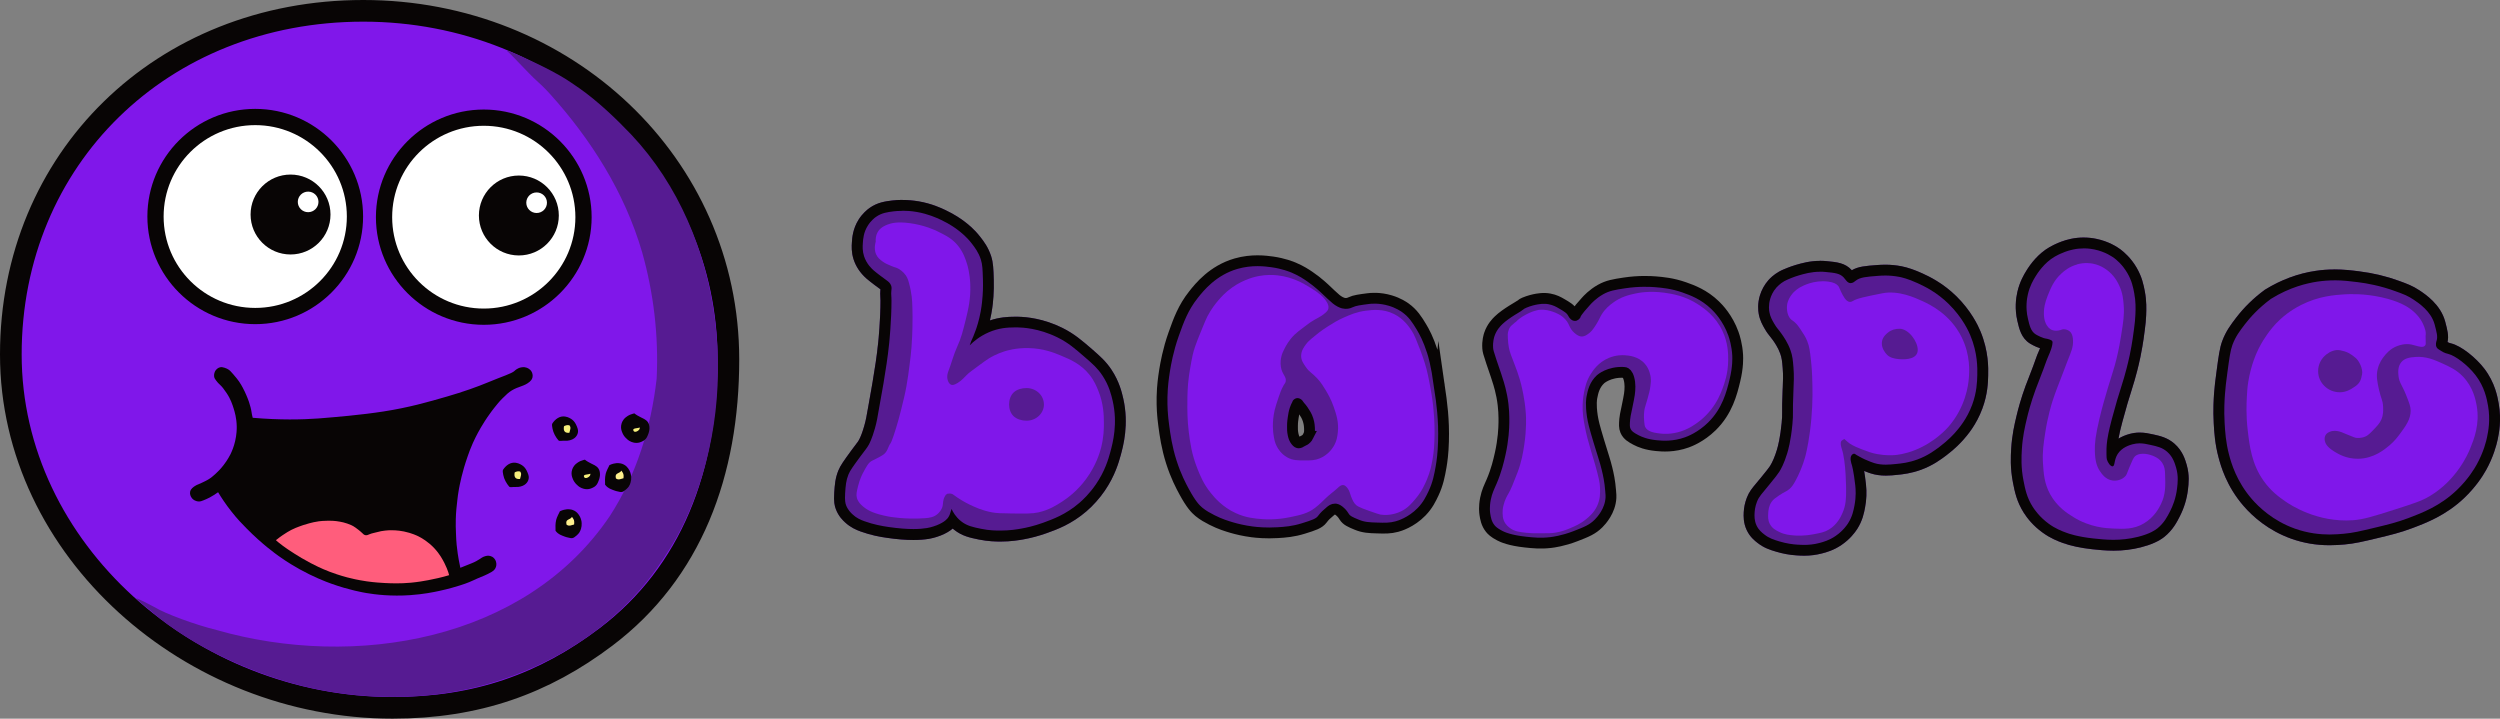 <?xml version="1.0" encoding="UTF-8"?>
<svg id="burple" xmlns="http://www.w3.org/2000/svg" viewBox="0 0 461.73 132.73">
  <rect x="0" y="0" width="461.73" height="132.73" fill="#808080" stroke="none"/>
  <defs>
    <style>
      .cls-1 {
        stroke-linecap: round;
        stroke-width: 4px;
      }

      .cls-1, .cls-2 {
        fill: #8017ea;
      }

      .cls-1, .cls-2, .cls-3, .cls-4, .cls-5 {
        isolation: isolate;
      }

      .cls-1, .cls-6 {
        stroke: #080505;
        stroke-miterlimit: 10;
      }

      .cls-7 {
        fill: #fff;
      }

      .cls-3, .cls-8, .cls-6 {
        fill: #561b92;
      }

      .cls-5 {
        fill: #ff5d7c;
      }

      .cls-9 {
        fill: #080505;
      }

      .cls-10 {
        fill: #f7f07c;
      }

      .cls-11 {
        fill: #fff18d;
      }

      .cls-6 {
        stroke-width: 2px;
      }
    </style>
  </defs>
  <g id="bubble">
    <path id="circle" class="cls-1" d="M134.53,66.39c0,20.97-6.79,39.29-22.63,51.26-11.44,8.64-23.79,13.08-39.42,13.08-37.27,0-70.48-29.16-70.48-65.27S29.82,2,67.1,2s67.43,28.27,67.43,64.39Z"/>
    <path id="highlights" class="cls-3" d="M27.88,112.86c7.71,6.73,19.66,12.05,29.69,14.24,10.84,2.35,22.26,2.21,32.73-.82,11.99-3.47,23.28-10.62,30.6-20.74,2.02-2.79,3.9-5.76,5.4-8.89,10.9-22.83,7.68-53.29-9.67-71.75-2.86-3.01-6.25-6.23-9.58-8.57-2.34-1.61-2.71-1.89-5.22-3.24-2.86-1.53-8.98-4.29-8.13-3.62.62.49,1.57,1.58,3.98,4.04.57.58,1.05,1.06,1.72,1.66.43.38.89.83,1.43,1.38.25.26.51.54.8.86,7.42,8.23,13.73,18.05,16.97,29.19,2.14,7.58,3.06,15.46,2.68,23.33-1.03,9-3.7,17.76-8.67,25.41-15.6,23.08-47.18,28.31-72.6,21.02-3.88-.95-9.5-3-11.55-4.27-.31-.19-3.1-1.62-3.26-1.57-.12.03.91.99,2.67,2.3l.03.03Z"/>
  </g>
  <g id="text">
    <g>
      <path class="cls-8" d="M265.83,71.2c-.57-3.94-1.07-5.6-1.31-6.33-.72-2.23-1.47-3.63-2-4.5-.79-1.31-1.53-2.5-2.97-3.53-.24-.17-1.25-.88-2.78-1.33-1.97-.59-3.63-.42-4.06-.36-1.55.2-2.51.32-3.25.67-.12.06-.5.25-1,.22-.18,0-.45-.05-.92-.28-.57-.29-.96-.65-1.72-1.36-.62-.58-.93-.88-.94-.89-.17-.16-1.46-1.41-3.08-2.5-.58-.39-1.52-1.02-2.86-1.58-.38-.16-1.85-.76-3.94-1.06-1.24-.17-3.81-.51-6.72.33-4.31,1.25-6.76,4.34-7.84,5.7-1.93,2.43-2.75,4.73-3.67,7.31-1.05,2.95-1.48,5.5-1.67,6.63-.29,1.76-.38,3.04-.41,3.41-.15,2.19-.05,3.96.04,5,.01.17.07.83.2,1.81.24,1.8.55,4.08,1.41,6.78.83,2.6,1.78,4.4,2.37,5.48,1.27,2.35,2.07,3.17,2.7,3.7.83.69,1.62,1.09,2.44,1.52,1.51.77,2.76,1.14,3.67,1.41.93.27,2.2.58,3.74.78.87.11,2.55.28,4.7.15,1.38-.08,2.89-.19,4.78-.78,1.92-.6,2.88-.9,3.48-1.7.46-.62.8-.91,1.48-1.48.22-.19.51-.42.89-.41.13,0,.37.04.78.37.53.42.8.9.89,1.04.44.71,1.16,1.01,2.3,1.48,1.26.53,2.32.57,3.7.61,1.51.05,2.48.08,3.74-.26.41-.11,2.61-.73,4.56-2.74,1.18-1.22,1.73-2.41,2.19-3.37.85-1.81,1.13-3.34,1.41-4.93.18-1.05.38-2.49.44-4.67.12-4.04-.3-7.11-.77-10.35ZM241.65,80.5c-.06.12-.22.43-.56.69-.23.18-.23.1-.79.43-.21.13-.29.18-.42.18-.12,0-.29-.05-.53-.35-.31-.38-.44-.8-.53-1.24-.12-.6-.12-1.06-.11-1.5,0-.74.09-1.29.14-1.62.06-.41.14-.95.33-1.51.21-.61.4-.84.43-1,0,0,0-.04.03-.05.06-.03.21.2.25.26.28.43.36.38.78,1,.37.55.7,1.04.93,1.78.05.17.23.74.25,1.51.02.55.02.96-.21,1.42Z"/>
      <path class="cls-8" d="M220.3,65.49c.21-.93.48-1.78,1.59-4.48.61-1.49.92-2.23,1.11-2.59.74-1.4,1.54-2.39,2-2.93.49-.57,1.3-1.5,2.59-2.41,2.26-1.59,4.42-2.01,4.96-2.11,1.33-.24,2.51-.22,3.44-.11,1.54.17,2.65.6,3.3.85,1.1.43,1.82.87,2.81,1.48,1.42.87,2.37,1.64,2.94,2.59.21.34.4.77.3,1.22-.07.3-.26.51-.56.78-.94.84-1.62.97-2.81,1.78-.17.12-.4.29-.85.63-1.09.82-1.63,1.23-2.04,1.63-1.03,1.01-1.57,2.04-1.85,2.59-.24.47-.46.9-.59,1.52-.07.3-.21,1-.07,1.85.24,1.45,1.06,1.74.89,2.67-.07.38-.21.3-.67,1.26-.17.37-.33.73-.62,1.6-.4,1.2-.6,1.8-.75,2.43-.54,2.33-.27,4.19-.21,4.57.13.82.23,1.46.65,2.22.19.34.74,1.31,1.89,1.95,1.02.57,1.96.56,3.3.56,1.07,0,1.78-.01,2.67-.37,1.53-.62,2.32-1.8,2.56-2.19.63-1.02.74-1.97.81-2.7.19-1.84-.3-3.27-.74-4.56-.51-1.49-1.14-2.54-1.48-3.11-.45-.75-.85-1.41-1.56-2.19-.99-1.08-1.44-1.12-2.15-2.15-.45-.65-.85-1.23-.85-2.04,0-.97.58-1.73.93-2.19.3-.4.6-.67,1.04-1.04.87-.73,1.66-1.39,3.04-2.26.85-.54,1.73-1.09,2.96-1.63,1.05-.46,2.3-1.01,3.96-1.22,1.2-.15,3.17-.41,5.22.61,1.83.91,2.79,2.38,3.28,3.11.49.75.85,1.67,1.56,3.52.72,1.87,1.07,3.17,1.15,3.48.24.92.37,1.6.56,2.56.21,1.11.47,2.47.67,4.22.32,2.89.28,5.13.26,5.81-.04,1.39-.08,2.59-.37,4.19-.18,1-.41,2.21-1.04,3.7-.33.78-.9,2.13-2.11,3.56-.77.91-1.45,1.71-2.67,2.3-.46.22-1.97.88-3.81.59-.23-.04-.83-.25-2.04-.67-1.95-.68-2.37-.94-2.7-1.37-.34-.44-.56-1.03-.67-1.3-.25-.65-.25-.97-.59-1.44-.18-.25-.45-.62-.85-.67-.4-.04-.74.27-.96.48-.75.7-1.6,1.28-2.33,2-.33.33-1.22,1.2-1.93,1.74-1.35,1.03-2.69,1.31-4.56,1.7-2.59.55-4.64.41-5.19.37-1.34-.1-2.98-.23-4.89-1.11-2.48-1.14-3.91-2.86-4.59-3.7-1.37-1.69-1.98-3.23-2.52-4.59-1.03-2.61-1.32-4.78-1.56-6.67-.28-2.28-.27-4.02-.26-5.63,0-1.1.03-2.93.3-4.81.07-.47.22-1.47.44-2.63.09-.45.17-.89.26-1.28Z"/>
      <path class="cls-8" d="M280.97,56.25c-.38.3-2.83,1.58-4.2,2.91-.36.35-1.22,1.2-1.69,2.58-.09.26-.41,1.26-.31,2.58.04.5.12.82.69,2.53.79,2.36,1,2.85,1.33,4,.16.54.39,1.36.58,2.36.41,2.14.4,3.83.39,4.83-.01,1-.1,3.14-.69,5.78-.3,1.32-.69,3.03-1.58,5.11-.45,1.04-.87,1.83-1.14,3.19-.29,1.51-.16,2.53-.11,2.86.11.71.26,1.72,1,2.64.24.3.68.76,1.75,1.31.52.27,1.85.88,4.75,1.19,1.42.15,2.8.3,4.67.08.43-.05,2.26-.28,4.56-1.17,2.01-.78,3.13-1.21,4.28-2.36.52-.52,2.15-2.3,2.28-4.74.02-.31,0-.64-.06-1.3-.13-1.75-.43-3.11-.67-4.07-.39-1.59-.54-1.87-1.52-5.11-.84-2.79-1.03-3.6-1.19-4.63-.32-2.17-.13-3.19-.07-3.48.18-.92.45-2.25,1.59-3.3,0,0,1.55-1.42,4.33-1.26.04,0,.09,0,.15.02.16.05.51.22.76,1.12.27.98.21,1.99.09,2.88-.07.5-.2,1.13-.46,2.41-.28,1.36-.36,1.63-.41,2.24-.07.94-.11,1.5.14,2.09.37.88,1.16,1.31,1.94,1.72.76.4,1.92.86,3.72,1.04,1.12.11,3.23.29,5.72-.61.43-.16,2.54-.94,4.58-2.94,2.86-2.81,3.68-6.13,4.24-8.44.62-2.52.55-4.23.52-4.74-.11-1.9-.57-3.33-.78-3.93-1.04-2.91-2.79-4.7-3.37-5.26-2.06-1.99-4.2-2.77-5.7-3.3-2.2-.77-4-.93-5.37-1.04-.79-.06-2.97-.2-5.74.22-1.9.29-3.03.47-4.37,1.22-1.43.8-2.41,1.86-2.7,2.19-.37.41-1.74,1.91-1.89,2.44,0,.03-.04.14-.11.16-.15.04-.38-.4-.45-.53-.38-.69-1.12-1.12-2.04-1.65-.54-.32-1.24-.71-2.25-.89-.54-.1-.95-.09-1.31-.08,0,0-1.51.03-3.31.78-.24.1-.43.23-.43.23-.08.06-.14.1-.15.11Z"/>
      <path class="cls-8" d="M279.9,59.48c-.6.57-.74.58-.96.88-.23.32-.32.62-.38.85-.09.35-.11.66-.07,1.26.05.75.07,1.12.19,1.74.2,1,.45,1.5,1,2.96.44,1.17.73,1.92,1.01,2.9.37,1.26.55,2.24.67,2.85.13.69.36,1.99.46,3.62.03.5.14,2.74-.31,5.67-.21,1.38-.47,3.06-1.26,5.11-.79,2.04-1.19,3.06-1.68,3.89-.16.27-.64,1.06-.9,2.17-.14.57-.17,1.04-.15,1.44.01.39.03.86.25,1.38.32.76.9,1.17,1.19,1.38.83.58,1.64.68,3,.83.81.09,1.44.09,2.68.08,1.29,0,1.94,0,2.6-.11,1.2-.19,2.08-.54,2.74-.82.88-.37,1.89-.79,2.98-1.69.61-.51,1.41-1.18,1.97-2.33.65-1.33.61-2.55.58-3.46-.03-1.05-.3-2.05-.83-4.01-.32-1.19-.37-1.2-.81-2.71-.55-1.92-.87-3.02-1.15-4.5-.26-1.37-.47-2.54-.42-4.12.04-1.18.22-2.05.26-2.28.19-.93.44-2.13,1.24-3.39.4-.63,1.39-2.17,3.37-2.98,1.35-.55,2.52-.51,2.91-.48.7.05,2.51.17,3.73,1.6.85.99,1.01,2.15,1.06,2.47.08.59.02,1.05-.06,1.67-.09.74-.25,1.31-.56,2.42-.39,1.41-.47,1.44-.56,2.06-.03.23-.12.97-.03,1.92.06.59.09.89.19,1.11.47.95,1.91,1.11,2.89,1.22.46.05,1.93.18,3.75-.42.99-.33,1.68-.73,2.15-1.02.64-.39,2.02-1.3,3.31-2.91,1.25-1.55,1.81-2.99,2.17-3.93.36-.95,1.03-2.76,1.06-5.2.01-1.18.01-3.22-1.07-5.5-1.29-2.71-3.34-4.11-4.33-4.78-2.55-1.7-4.98-2.06-6.41-2.26-2.77-.38-4.84.04-5.33.15-1.17.25-2.67.6-4.19,1.74-.52.39-1.38,1.04-2.06,2.17-.34.56-.38.82-.97,1.78-.64,1.04-1.01,1.42-1.39,1.69-.36.27-.77.57-1.33.56-.17,0-.64-.05-1.33-.67-.98-.88-.8-1.47-1.58-2.39-.82-.97-1.89-1.34-2.44-1.53-.44-.15-1.34-.45-2.5-.33,0,0-1.27.13-3.08,1.25-.47.29-.83.61-.83.61-.18.16-.17.17-.42.41Z"/>
      <g>
        <path class="cls-8" d="M333.21,101.63c-.52,0-.98-.03-1.38-.06-1.18-.08-2.35-.29-3.48-.63-1.06-.32-2.07-.62-3.14-1.47-.45-.35-1.2-.94-1.69-1.99-.54-1.14-.49-2.18-.47-2.81.04-.81.21-1.62.51-2.39.36-.92.76-1.41,1.65-2.47.26-.32.58-.69.96-1.16.9-1.11,1.34-1.66,1.59-2.05.51-.82.97-1.89,1.37-3.2.24-.78.67-2.49.92-5.21.09-1,.09-1.39.09-2.08,0-.75,0-1.78.09-4.13v-.34c.07-1.28.12-2.29,0-3.72-.1-1.29-.17-2-.5-2.93-.46-1.28-1.19-2.32-1.5-2.76-.23-.33-.41-.55-.57-.74-.26-.33-.51-.63-.85-1.22-.4-.7-.82-1.43-1.01-2.47-.09-.53-.2-1.62.18-2.9.27-.91.73-1.75,1.35-2.45.27-.31.86-.9,1.74-1.4.24-.14.42-.22.72-.35.11-.05,1.12-.49,2.13-.79,1.04-.3,2.46-.72,4.24-.72.35,0,.72.02,1.1.05,1.83.18,3.04.29,3.99,1.33.11.12.22.25.32.39.1.13.25.32.31.36-.03-.03.1-.14.17-.2,1.12-.88,2.4-.98,4.72-1.15.37-.03.85-.06,1.43-.06.95,0,1.86.09,2.78.27,1.05.21,2.34.65,3.61,1.24,1.17.54,3.59,1.66,6,4.03,2.55,2.5,3.8,5.13,4.22,6.14,1.45,3.5,1.38,6.49,1.35,7.77-.03,1.14-.08,3.25-1.01,5.77-1.06,2.88-2.67,4.7-3.35,5.48-.38.43-1.42,1.55-2.98,2.72-.98.74-2.33,1.75-4.37,2.5-1.75.65-3.2.79-4.16.89-.61.06-1.3.13-2.03.13-.92,0-1.71-.11-2.43-.34-.1-.03-.95-.3-1.88-.74-.35-.17-.68-.32-1.07-.55l-.07-.04c.03.12.07.26.12.42.02.07.37,1.21.68,3.99.14,1.3.09,2.67-.16,3.96-.18.95-.43,2.25-1.32,3.65-.37.57-1.18,1.67-2.58,2.62-1.36.93-2.63,1.26-3.31,1.44-.99.26-1.99.38-3.05.38Z"/>
        <path class="cls-8" d="M336.16,50.18c.32,0,.66.01,1,.05,1.7.16,2.66.26,3.35,1.01.38.41.66,1,1.23,1.05.03,0,.05,0,.07,0,.41,0,.72-.29.93-.45.82-.64,1.91-.72,4.11-.89.35-.03.81-.06,1.36-.06.72,0,1.59.06,2.59.25.32.06,1.56.32,3.39,1.17,1.25.58,3.48,1.63,5.72,3.83,2.62,2.57,3.76,5.22,4,5.81,1.35,3.24,1.31,6.03,1.28,7.36-.03,1.21-.09,3.13-.94,5.44-.98,2.66-2.46,4.36-3.17,5.17-.21.23-1.23,1.38-2.83,2.58-1.01.76-2.25,1.67-4.11,2.36-1.6.59-2.9.73-3.92.83-.59.06-1.25.13-1.93.13s-1.43-.07-2.13-.29c-.29-.09-1.02-.35-1.75-.69-.33-.16-.64-.3-1-.51-.17-.1-.36-.18-.52-.29-.24-.16-.32-.24-.46-.24,0,0,0,0,0,0-.22,0-.39.2-.44.26-.41.49-.07,1.52.04,1.85,0,0,.33,1.06.63,3.78.07.63.17,2.01-.15,3.67-.18.93-.39,2.05-1.19,3.3-.18.28-.91,1.38-2.3,2.33-1.19.82-2.28,1.11-3,1.3-1.06.28-2,.35-2.8.35-.49,0-.93-.03-1.31-.05-.76-.05-1.92-.19-3.26-.59-1.05-.32-1.91-.58-2.81-1.3-.45-.35-1.02-.81-1.41-1.63-.43-.91-.4-1.75-.37-2.33.02-.41.09-1.17.44-2.07.4-1.01.82-1.36,2.45-3.37.92-1.13,1.38-1.7,1.66-2.15.26-.41.88-1.45,1.48-3.44.14-.46.67-2.25.96-5.41.2-2.13-.01-1.64.19-6.26.06-1.46.13-2.56,0-4.19-.1-1.27-.17-2.11-.56-3.19-.49-1.38-1.26-2.47-1.63-3-.62-.88-.87-1.02-1.37-1.89-.41-.7-.74-1.29-.89-2.15-.05-.26-.2-1.25.16-2.44.15-.5.46-1.3,1.14-2.07.14-.15.65-.72,1.48-1.19.22-.12.38-.19.64-.31.09-.04,1.04-.46,2-.74,1-.29,2.32-.68,3.96-.68M336.16,48.18c-1.92,0-3.42.44-4.52.76-1.05.31-2.06.75-2.25.83-.27.12-.5.22-.8.39-1.01.57-1.69,1.25-2,1.61-.71.81-1.25,1.79-1.56,2.83-.44,1.47-.32,2.74-.21,3.36.22,1.22.7,2.06,1.13,2.8.38.66.67,1.01.94,1.35.15.18.31.38.53.69.29.41.97,1.37,1.38,2.52.29.81.35,1.44.45,2.67.11,1.37.06,2.35.01,3.59l-.02.36c-.1,2.38-.1,3.46-.09,4.18,0,.68,0,1.03-.09,1.98-.25,2.63-.66,4.27-.89,5.01-.37,1.22-.8,2.22-1.26,2.96-.22.34-.68.92-1.52,1.95-.38.46-.69.84-.95,1.15-.93,1.11-1.39,1.67-1.81,2.75-.34.88-.54,1.79-.58,2.72-.03.67-.08,1.92.56,3.28.6,1.26,1.49,1.96,1.98,2.34,1.22.96,2.37,1.31,3.48,1.64,1.2.36,2.44.59,3.7.67.44.03.91.06,1.45.06,1.15,0,2.23-.14,3.3-.42.74-.19,2.12-.55,3.62-1.58,1.54-1.05,2.45-2.28,2.86-2.91,1-1.56,1.27-2.97,1.46-3.99.27-1.39.33-2.86.17-4.26-.11-1.02-.23-1.85-.34-2.49.67.28,1.19.45,1.27.47.82.26,1.72.39,2.74.39.78,0,1.5-.07,2.13-.14,1.01-.1,2.54-.26,4.41-.95,2.18-.8,3.65-1.91,4.62-2.64,1.63-1.22,2.73-2.41,3.13-2.86.72-.82,2.41-2.74,3.54-5.8.99-2.67,1.04-4.89,1.07-6.09.03-1.34.11-4.48-1.43-8.18-.44-1.07-1.76-3.83-4.45-6.47-2.54-2.49-5.07-3.66-6.28-4.22-1.35-.62-2.71-1.09-3.84-1.31-.97-.19-1.97-.29-2.98-.29-.6,0-1.09.03-1.51.06-2.12.16-3.51.26-4.69.96,0-.01-.02-.02-.03-.03-1.21-1.32-2.72-1.47-4.63-1.65-.4-.04-.8-.06-1.2-.06h0Z"/>
      </g>
      <path class="cls-8" d="M332.63,52.97c-.5.29-1.19.7-1.78,1.52-.24.34-.65.92-.78,1.78-.02.11-.25,1.83.74,2.74.21.19.28.17.63.48.46.41.75.81,1,1.19.65.97,1.01,1.51,1.33,2.3.41.99.51,1.86.7,3.56.17,1.55.21,2.73.22,2.96.07,2.08.15,4.52-.15,7.85-.31,3.52-.85,5.88-1.04,6.67,0,0-.56,2.37-1.93,4.85-.36.66-.65,1.07-1.07,1.44-.61.53-.94.51-1.96,1.22-.68.47-1.03.71-1.33,1.15-.54.77-.6,1.58-.63,2.07-.04.6-.09,1.31.3,2.04.44.83,1.18,1.19,1.78,1.48.98.48,1.83.55,2.78.63.35.03,1.68.12,3.48-.22,1.37-.26,2.07-.39,2.89-.89,1.53-.93,2.19-2.38,2.48-3.04.66-1.48.67-2.75.67-4.22,0-.25,0-5.31-.81-7.67-.03-.08-.39-1.15,0-1.48.11-.1.48-.3.48-.3h0s.7.6.78.67c.22.18.75.59,2.41,1.22,1.15.44,1.83.7,2.85.89,1.58.3,2.84.22,3.3.19.34-.03,1.83-.16,3.76-.94,3.63-1.45,5.84-3.95,6.17-4.33,3.14-3.64,3.62-7.64,3.72-8.83.11-1.28.33-4.36-1.33-7.69-2.11-4.24-5.83-6.01-7.28-6.67-1.35-.62-4.4-2.01-7.36-1.42-3.1.62-4.65.93-5.44,1.42-.08.05-.3.19-.58.17-.71-.06-1.22-1.1-1.61-1.89-.35-.71-.3-.83-.56-1.11-.28-.31-.74-.61-1.81-.75-2.66-.35-4.79.85-5.01.97Z"/>
      <g>
        <path class="cls-8" d="M354.19,64.62c0,1.58-1.87,1.85-3.46,1.71-.81-.07-1.63-.25-2.17-.77s-1-1.32-1-2.11.33-1.38,1.15-2.04c.64-.51,1.34-.69,2.13-.69,1.64,0,3.35,2.31,3.35,3.89Z"/>
        <path class="cls-8" d="M350.84,60.73c1.64,0,3.35,2.31,3.35,3.89,0,1.35-1.36,1.74-2.75,1.74-.24,0-.48-.01-.71-.03-.81-.07-1.63-.25-2.17-.77-.54-.52-1-1.32-1-2.11s.33-1.38,1.15-2.04c.64-.51,1.34-.69,2.13-.69M350.84,59.73c-1.09,0-1.99.3-2.75.9-1.07.85-1.53,1.69-1.53,2.82,0,.98.49,2.04,1.31,2.83.82.8,1.98.98,2.78,1.05.27.02.54.04.79.04,3.48,0,3.75-2.1,3.75-2.74,0-2.13-2.11-4.89-4.35-4.89h0Z"/>
      </g>
      <g>
        <path class="cls-8" d="M390.37,100.7c-1.34,0-2.52-.12-3.83-.26-2.06-.22-3.87-.61-5.24-1.11-.84-.31-2.1-.78-3.5-1.8-1.6-1.16-2.61-2.47-3.18-3.36-1.21-1.9-1.54-3.58-1.86-5.21-.52-2.64-.39-4.67-.31-6.02.15-2.45.56-4.22.97-5.93.29-1.24.82-3.2,1.65-5.45.2-.56.36-.94.53-1.39.21-.54.46-1.16.87-2.28l.43-1.18c.25-.69.37-1.03.59-1.5.12-.25.21-.5.4-1.01.07-.19.13-.4.17-.62-.12-.04-.21-.05-.21-.05-1.03-.11-2.39-.94-2.4-.95-1.25-.78-1.57-2.2-1.89-3.57-.46-2.02-.26-3.77,0-4.89.4-1.76,1.12-2.94,1.51-3.57,1.07-1.76,2.47-3.2,3.95-4.05.47-.27,1.03-.53,1.06-.54.34-.15,1.36-.62,2.62-.88.69-.14,1.41-.22,2.13-.22s1.46.07,2.16.22c2.08.43,3.53,1.38,4.06,1.77.61.45,1.76,1.45,2.71,3.08.92,1.57,1.18,2.96,1.38,3.98.34,1.76.28,3.21.24,4.26-.04.9-.12,1.56-.27,2.75-.28,2.23-.61,3.98-.79,4.82-.4,1.91-.81,3.35-1.05,4.22-.24.86-.39,1.32-.57,1.88-.17.54-.38,1.17-.73,2.36-.32,1.07-.53,1.86-.96,3.42-.39,1.44-.68,2.78-.82,3.75-.07.52-.1.93-.11,1.05-.03.42-.04.85-.03,1.3.07-.14.14-.27.23-.41,1-1.56,2.7-2.04,3.26-2.2.54-.15,1.06-.22,1.62-.22.82,0,1.56.16,2.29.32,1.22.27,2.38.52,3.47,1.47,1.32,1.15,1.73,2.59,1.97,3.45.49,1.71.33,3.07.2,4.17-.19,1.59-.65,3.13-1.38,4.56-.54,1.07-1.21,2.39-2.63,3.52-.9.72-2.24,1.31-3.97,1.75-1.54.39-3.1.58-4.76.58h0Z"/>
        <path class="cls-8" d="M384.84,45.87c.91,0,1.62.13,1.96.2,2.05.42,3.39,1.39,3.67,1.59.28.21,1.48,1.12,2.44,2.78.83,1.42,1.07,2.67,1.26,3.67.31,1.61.27,2.91.22,4.04-.03.85-.11,1.46-.26,2.67-.31,2.46-.68,4.3-.78,4.74-.39,1.85-.78,3.23-1.04,4.15-.48,1.68-.59,1.82-1.3,4.22-.32,1.08-.53,1.87-.96,3.44-.13.5-.63,2.34-.85,3.87-.08.55-.11.99-.12,1.12-.01.2-.05.74-.03,1.46.01.56.02.84.07,1.03.17.59.66,1.28,1.03,1.28.02,0,.03,0,.05,0,.45-.08.21-1.16.92-2.28.79-1.24,2.21-1.64,2.69-1.78.48-.13.92-.19,1.34-.19.71,0,1.37.14,2.07.3,1.17.26,2.12.46,3.03,1.25,1.09.95,1.43,2.16,1.67,2.97.43,1.52.29,2.75.17,3.78-.22,1.87-.82,3.32-1.28,4.22-.52,1.02-1.12,2.2-2.36,3.19-.33.26-1.28.98-3.58,1.56-1.64.41-3.14.55-4.52.55s-2.57-.13-3.72-.25c-2.95-.32-4.56-.89-5-1.06-.88-.32-2-.75-3.26-1.67-1.66-1.21-2.59-2.56-2.93-3.09-1.11-1.74-1.41-3.3-1.72-4.87-.48-2.45-.38-4.38-.3-5.76.14-2.36.55-4.11.94-5.76.17-.74.69-2.81,1.61-5.33.45-1.22.65-1.63,1.41-3.67.59-1.59.7-1.98.99-2.6.13-.27.23-.54.43-1.08.02-.06.15-.41.24-.87.08-.44.05-.57,0-.66-.1-.17-.28-.24-.52-.33-.3-.12-.55-.14-.57-.15-.66-.07-1.69-.62-1.98-.8-.9-.56-1.15-1.68-1.44-2.94-.47-2.02-.17-3.7,0-4.44.36-1.57,1-2.64,1.39-3.28.32-.52,1.57-2.54,3.59-3.7.44-.25.94-.49.98-.5.35-.16,1.28-.58,2.41-.81.7-.15,1.35-.2,1.93-.2M384.84,43.87c-.79,0-1.58.08-2.34.24-1.37.28-2.47.79-2.83.95-.06.03-.63.29-1.15.59-2.07,1.2-3.48,3.05-4.3,4.4-.39.64-1.19,1.96-1.63,3.87-.28,1.22-.51,3.14,0,5.34.34,1.49.73,3.19,2.33,4.19.01,0,.88.55,1.86.87-.08.21-.14.36-.2.48-.24.51-.38.89-.63,1.59-.11.3-.24.68-.42,1.17-.41,1.11-.65,1.72-.86,2.25-.18.45-.34.85-.55,1.42-.85,2.31-1.38,4.3-1.68,5.56-.4,1.67-.84,3.56-.99,6.1-.08,1.31-.21,3.51.33,6.26.32,1.64.69,3.5,2,5.56.62.97,1.71,2.38,3.44,3.63,1.51,1.1,2.85,1.6,3.74,1.93,1.44.53,3.34.94,5.48,1.17,1.03.11,2.43.26,3.93.26,1.74,0,3.38-.2,5.01-.61,1.87-.47,3.33-1.12,4.35-1.93,1.58-1.27,2.34-2.76,2.89-3.85.78-1.54,1.28-3.19,1.48-4.89.13-1.12.31-2.66-.23-4.56-.26-.91-.74-2.59-2.28-3.93-1.29-1.12-2.62-1.41-3.91-1.7-.77-.17-1.58-.34-2.5-.34-.65,0-1.26.09-1.89.26-.76.21-1.43.5-2.02.86.15-.87.4-1.96.72-3.12.43-1.56.64-2.35.95-3.4.35-1.17.55-1.8.72-2.33.18-.56.33-1.04.58-1.91.25-.87.66-2.33,1.07-4.28.18-.86.52-2.63.8-4.9.15-1.23.24-1.9.27-2.84.04-1.11.1-2.62-.26-4.49-.21-1.09-.5-2.58-1.5-4.3-1.04-1.79-2.32-2.88-2.98-3.38-.58-.43-2.17-1.48-4.46-1.95-.76-.16-1.56-.24-2.36-.24h0Z"/>
      </g>
      <path class="cls-8" d="M383.61,48.85c-1.46.4-2.37,1.2-2.85,1.63-1.43,1.28-2,2.72-2.56,4.11-.59,1.47-.68,2.41-.7,2.85-.09,1.58.35,2.35.48,2.56.18.28.47.75,1.04.96.5.19,1.02.11,1.22.07.49-.08.52-.21.89-.22.43-.01.86.16,1.15.41.17.14.55.54.59,1.67.05,1.24-.35,2.1-.96,3.63-.37.93-.7,1.88-1.07,2.81-.47,1.2-1.21,3.06-1.74,4.7-.19.58-.9,2.85-1.37,5.93-.31,2.04-.54,3.55-.41,5.59.12,1.91.24,3.75,1.33,5.74,1.31,2.37,3.23,3.56,4.3,4.22,3.07,1.9,6.02,2.06,7.41,2.11,1.95.08,3.71.15,5.56-.93,1.95-1.14,2.84-2.87,3.17-3.55.91-1.85.86-3.4.78-5.64-.02-.69-.09-1.33-.5-1.97-.57-.9-1.47-1.24-1.86-1.39-.25-.09-2.08-.77-3.17.11-.3.25-.56.87-1.08,2.11-.48,1.14-.45,1.28-.72,1.58-.57.63-1.52.92-2.36.81-1.32-.17-2.05-1.29-2.39-1.81-.51-.78-.84-1.75-.89-3.61-.04-1.45.11-2.92.89-6.17.53-2.21,1.05-3.94,1.53-5.56.88-2.95,1.11-3.41,1.58-5.33.47-1.92.7-3.36.86-4.36.4-2.5.6-3.79.47-5.5-.08-1.06-.17-2.21-.78-3.56-.26-.58-.76-1.64-1.86-2.61-.39-.34-1.4-1.2-3-1.53-.37-.08-1.54-.28-2.96.11Z"/>
      <g>
        <path class="cls-8" d="M430.26,99.71c-2.38,0-4.59-.37-6.74-1.14-4.04-1.44-6.78-3.91-8.36-5.73-3.08-3.54-4.06-7.19-4.43-8.56-.65-2.42-.77-4.54-.87-6.09-.15-2.5-.01-4.5.05-5.46.09-1.33.21-2.22.45-4.01.36-2.72.56-4.22,1-5.39.64-1.71,1.46-2.78,2.42-4.03,1.41-1.85,3.11-3.5,5.04-4.92,2.88-1.79,5.89-2.91,9.03-3.37,1.08-.16,2.15-.24,3.25-.24,1.68,0,3.16.18,4.46.35,2.48.31,4.9.89,7.18,1.72,1.39.5,2.39.87,3.58,1.66,1.07.71,3.56,2.37,4.3,5.17.43,1.62.67,2.52.36,3.51-.1.32-.1.43-.09.47.71.46.93.61,1.5.74,1.55.36,4.06,2.28,5.6,4.29,1.85,2.41,2.28,4.88,2.49,6.07.5,2.89.03,5.14-.19,6.23-.21,1.01-.75,3.05-2.03,5.36-.95,1.72-2.31,3.46-3.83,4.9-3.26,3.1-6.6,4.36-9.29,5.38-2.16.82-3.92,1.24-6.35,1.82-2.71.65-4.07.97-5.87,1.13-.75.07-1.64.14-2.69.14h0Z"/>
        <path class="cls-8" d="M431.11,51.77c1.62,0,3.04.18,4.33.34,1.79.22,4.23.67,6.96,1.67,1.44.52,2.3.84,3.37,1.56.97.65,3.24,2.16,3.89,4.59.39,1.49.59,2.24.37,2.96-.06.2-.27.79,0,1.26.11.2.27.3.37.37.69.45,1.03.68,1.78.85,1.24.29,3.57,2.02,5.04,3.93,1.67,2.17,2.08,4.4,2.3,5.63.46,2.64.05,4.72-.19,5.85-.12.57-.58,2.65-1.93,5.07-.37.66-1.52,2.64-3.65,4.67-3.11,2.96-6.37,4.19-8.95,5.17-2.1.79-3.83,1.21-6.22,1.78-2.67.64-4,.96-5.72,1.11-.68.06-1.56.14-2.6.14-1.76,0-3.97-.22-6.4-1.08-4.09-1.46-6.69-4.01-7.94-5.44-2.87-3.3-3.82-6.68-4.22-8.17-.62-2.32-.74-4.38-.83-5.89-.14-2.41-.01-4.34.06-5.33.09-1.3.21-2.18.44-3.94.37-2.74.56-4.13.94-5.17.59-1.57,1.35-2.57,2.28-3.78.96-1.25,2.5-3,4.83-4.72,3.51-2.18,6.68-2.9,8.58-3.19,1.12-.16,2.15-.23,3.11-.23M431.11,49.77c-1.16,0-2.27.08-3.4.25-3.27.48-6.42,1.65-9.35,3.46l-.07.04-.06.05c-2.01,1.48-3.77,3.2-5.24,5.12-.96,1.26-1.87,2.44-2.56,4.29-.47,1.26-.68,2.81-1.05,5.6-.24,1.81-.36,2.71-.46,4.07-.06.9-.21,3.01-.06,5.59.09,1.59.22,3.78.9,6.29.39,1.44,1.41,5.25,4.65,8.96,1.66,1.91,4.54,4.5,8.78,6.01,2.26.8,4.57,1.2,7.07,1.2,1.09,0,2-.07,2.78-.14,1.87-.17,3.34-.52,6.01-1.16,2.46-.59,4.24-1.01,6.46-1.85,2.63-.99,6.22-2.35,9.63-5.59,2.03-1.94,3.31-3.87,4.02-5.14,1.34-2.41,1.91-4.57,2.14-5.64.24-1.15.73-3.53.2-6.6-.22-1.27-.68-3.9-2.68-6.51-1.48-1.93-4.2-4.2-6.17-4.66-.25-.06-.38-.1-.61-.24.26-1.15-.02-2.22-.43-3.77-.84-3.17-3.66-5.04-4.72-5.75-1.29-.86-2.34-1.24-3.79-1.77-2.35-.86-4.84-1.45-7.4-1.77-1.33-.17-2.84-.35-4.58-.35h0Z"/>
      </g>
      <path class="cls-8" d="M421.24,58.89c-1.29,1.17-2.09,2.29-2.52,2.89-.38.54-.97,1.42-1.56,2.59-.35.71-1.42,2.96-1.93,6.19-.17,1.09-.21,1.88-.26,2.85-.05.96-.16,3.29.15,5.93.36,3.07.74,6.36,2.96,9.48,1.38,1.94,2.9,3.02,4,3.78.86.6,5.85,3.96,12.52,3.48,1.92-.14,3.8-.73,7.56-1.93,3.39-1.08,5.08-1.61,6.59-2.52,4.97-2.98,7.03-7.7,7.48-8.81.68-1.67,1.81-4.44,1.19-7.93-.19-1.05-.64-3.36-2.52-5.33-1.2-1.26-2.44-1.82-4-2.52-1.32-.59-2.85-1.26-4.81-1.11-.88.07-1.93.16-2.59.96-.68.82-.58,1.93-.52,2.52.12,1.27.64,1.62,1.41,3.56.56,1.41.84,2.11.84,2.87,0,1.6-.91,2.84-1.95,4.25-.44.59-1.02,1.38-2,2.2-.89.74-2.89,2.42-5.78,2.44-2.16.02-3.65-.89-4.37-1.33-1.41-.86-1.68-1.59-1.75-1.97-.03-.17-.12-.61.11-1.03.21-.39.57-.55.78-.64.68-.3,1.34-.17,1.75-.08.32.07.38.12,1.5.58,1.34.56,1.5.59,1.67.61.2.02.95.1,1.75-.28.17-.08.5-.25,1.22-1,.91-.94,1.36-1.4,1.67-2.14.36-.86.34-1.62.31-2.31-.06-1.31-.4-1.51-.78-3.25-.3-1.4-.53-2.44-.22-3.72.28-1.18.88-1.97,1.14-2.31.35-.45,1.14-1.47,2.53-1.97.39-.14,1.4-.5,2.58-.25.72.15,1.84.61,2.3.34.21-.12.28-.29.28-.29.05-.11.05-.2.04-.47,0-.29-.01-.43-.01-.48-.04-.47.01-.88.02-1.06.04-.85-.56-1.96-.68-2.2-.3-.56-.85-1.39-1.96-2.26-.62-.49-2.14-1.55-5.48-2.3-3.27-.73-5.91-.61-6.85-.56-1.88.12-4.81.33-8.04,1.96-2.03,1.02-3.35,2.19-3.75,2.56Z"/>
      <g>
        <path class="cls-8" d="M184.76,99.02c-.79,0-2.11,0-3.8-.35-1.59-.33-2.85-.59-4.12-1.6-.33-.26-.64-.56-.91-.88-.49.71-1.36,1.32-2.58,1.79-.95.37-1.74.52-1.96.56-.83.13-1.71.2-2.69.2-1.35,0-2.93-.13-4.68-.38-1.31-.19-2.9-.47-4.69-1.12-.82-.3-1.71-.69-2.56-1.49-.31-.29-1.04-.97-1.45-2.08-.18-.48-.33-1.14-.23-2.64.1-1.44.17-2.47.68-3.75.33-.83.98-1.71,2.26-3.47.44-.61.73-.98.94-1.25.3-.39.39-.51.58-.85.36-.64.73-1.63,1.08-2.86.31-1.11.44-1.84.74-3.6l.07-.39c.33-1.88.45-2.54.53-2.98.07-.37.11-.57.22-1.24.4-2.42.77-4.69,1.05-7.41.02-.17.42-4.29.41-7.73,0-.37-.02-.61-.03-.81-.02-.33-.04-.62.01-1.14v-.11c.04-.22.04-.29.02-.36-.06-.21-.28-.36-.4-.45-.08-.05-1.8-1.29-2.56-1.97-1-.89-1.69-1.92-2.07-3.07-.37-1.15-.31-2.1-.27-2.79.05-.77.14-2.2,1.07-3.69.63-1.01,1.38-1.62,1.77-1.9,1.28-.9,2.53-1.06,3.73-1.2.55-.07,1.14-.1,1.74-.1.94,0,1.9.08,2.85.25,2.27.4,3.89,1.16,4.67,1.52,1.68.79,2.86,1.64,3.29,1.97.64.49,1.71,1.31,2.8,2.71.57.73,1.34,1.74,1.83,3.24.35,1.09.38,2.13.44,4.03.03,1.03.01,2.08-.06,3.04-.04.58-.12,1.67-.38,3.06-.2,1.08-.48,2.17-.81,3.17.3-.16.61-.31.93-.45,2.01-.87,3.79-.98,5.12-.98.23,0,.45,0,.66,0,1.19.02,4.33.25,7.76,1.96,2.09,1.04,3.43,2.2,5.28,3.81,1.41,1.22,2.43,2.11,3.4,3.57,1.36,2.05,1.8,3.97,2.03,5,1.03,4.53-.01,8.34-.46,9.97-.32,1.17-.99,3.61-2.81,6.26-.91,1.33-2.02,2.57-3.21,3.6-2.63,2.27-5.27,3.22-7.02,3.85-1.37.49-2.77.87-4.16,1.12-.76.13-2.17.39-4.05.39h-.01Z"/>
        <path class="cls-8" d="M166.66,38.92c.73,0,1.65.05,2.68.23,2.1.37,3.6,1.06,4.42,1.44,1.73.81,2.87,1.67,3.11,1.86.65.5,1.63,1.26,2.61,2.53.55.72,1.24,1.6,1.67,2.94.31.95.33,1.88.39,3.75.04,1.41-.02,2.48-.06,2.94-.05.64-.12,1.64-.36,2.94-.31,1.68-.73,2.93-.92,3.44-.29.83-.59,1.52-.83,2.03l-.27.76c.68-.69,1.84-1.68,3.52-2.41,1.82-.79,3.44-.9,4.72-.9.23,0,.44,0,.65,0,.73.01,3.84.12,7.33,1.85,1.98.98,3.23,2.07,5.07,3.67,1.45,1.25,2.34,2.04,3.22,3.37,1.23,1.86,1.64,3.59,1.89,4.67.96,4.2.05,7.69-.44,9.48-.34,1.26-.98,3.5-2.67,5.96-1.2,1.75-2.44,2.89-3.04,3.41-2.49,2.15-4.95,3.03-6.7,3.67-1.75.63-3.19.93-4,1.07-.78.14-2.11.37-3.87.37,0,0,0,0-.01,0-.8,0-2.03,0-3.59-.33-1.51-.31-2.62-.54-3.7-1.41-.96-.77-1.48-1.68-1.74-2.26l-.3.96c-.05.14-.14.35-.28.57-.13.21-.6.88-2.17,1.5-.92.36-1.66.48-1.76.5-.65.11-1.47.19-2.53.19-1.18,0-2.65-.1-4.54-.37-1.29-.19-2.8-.46-4.49-1.07-.73-.26-1.49-.59-2.22-1.28-.31-.29-.87-.83-1.19-1.69-.12-.33-.26-.85-.17-2.22.09-1.37.16-2.31.61-3.44.28-.71.9-1.56,2.14-3.25,1.1-1.51,1.21-1.53,1.58-2.19.16-.28.62-1.14,1.17-3.08.35-1.24.48-2.04.83-4.08.61-3.51.51-2.76.75-4.22.4-2.46.78-4.72,1.06-7.47,0,0,.43-4.26.42-7.83,0-.97-.1-1.11-.02-1.85.03-.3.07-.54-.02-.86-.16-.53-.59-.84-.77-.97-.57-.41-1.89-1.38-2.48-1.9-.33-.29-1.31-1.18-1.78-2.63-.31-.97-.26-1.77-.22-2.42.05-.77.14-1.98.92-3.22.6-.96,1.33-1.49,1.5-1.61,1.05-.74,2.08-.88,3.28-1.03.28-.03.84-.09,1.62-.09M166.66,36.92c-.64,0-1.27.04-1.87.11-1.27.16-2.7.33-4.19,1.38-.45.32-1.32,1.03-2.04,2.18-1.06,1.7-1.17,3.36-1.22,4.16-.05.73-.11,1.83.31,3.15.43,1.33,1.22,2.51,2.35,3.52.76.67,2.33,1.81,2.61,2.01v.02c-.06.6-.04.96-.02,1.31.01.19.03.41.03.75.01,3.43-.4,7.59-.41,7.63-.27,2.68-.64,4.95-1.04,7.35-.11.66-.14.85-.21,1.22-.08.43-.21,1.1-.53,2.99l-.07.39c-.3,1.72-.42,2.44-.72,3.5-.32,1.14-.67,2.08-.98,2.64-.15.28-.21.35-.5.73-.21.27-.5.65-.95,1.27-1.33,1.83-2,2.74-2.38,3.69-.57,1.42-.65,2.58-.75,4.05-.12,1.69.07,2.47.29,3.05.49,1.33,1.34,2.12,1.71,2.46.99.92,2.02,1.37,2.9,1.69,1.88.68,3.52.98,4.89,1.17,1.8.26,3.42.39,4.83.39,1.04,0,1.97-.07,2.85-.21.24-.04,1.12-.2,2.17-.61.91-.36,1.66-.79,2.24-1.29.09.07.17.15.26.22,1.46,1.16,2.89,1.46,4.54,1.8,1.8.37,3.23.37,4,.38,2,0,3.51-.27,4.24-.4,1.45-.26,2.9-.65,4.33-1.16,1.82-.65,4.56-1.64,7.33-4.03,1.25-1.08,2.42-2.39,3.38-3.79,1.91-2.79,2.61-5.34,2.95-6.57.46-1.7,1.55-5.68.47-10.45-.25-1.09-.71-3.12-2.17-5.33-1.05-1.58-2.17-2.55-3.58-3.78-1.91-1.65-3.29-2.85-5.49-3.95-3.48-1.73-6.62-2.03-8.19-2.06-.22,0-.44,0-.68,0-1.2,0-2.76.09-4.52.68.1-.41.19-.83.26-1.24.27-1.44.35-2.57.39-3.17.07-1.01.09-2.07.06-3.14-.06-1.99-.09-3.08-.48-4.31-.54-1.66-1.37-2.75-1.99-3.54-1.16-1.51-2.34-2.41-2.98-2.9-.57-.43-1.77-1.28-3.47-2.08-.82-.39-2.52-1.19-4.93-1.61-1.01-.17-2.02-.26-3.03-.26h0Z"/>
      </g>
      <path class="cls-8" d="M161.74,44.64c-.03-.35-.04-1.18.48-1.96.13-.2.56-.78,1.74-1.22.66-.25,1.77-.54,3.96-.26,2.81.36,4.8,1.31,5.3,1.56,1.47.73,2.7,1.33,3.78,2.7.95,1.21,1.33,2.42,1.61,3.31.11.36.51,1.69.59,3.74.11,2.64-.37,4.65-.85,6.59-.52,2.09-.82,3.32-1.56,4.93-.67,1.46-1.05,3.03-1.63,4.52-.08.19-.36.93-.11,1.7.06.17.22.66.63.81.24.09.54.06,1.19-.33.92-.56,1.2-1.06,2.04-1.81.18-.16.63-.49,1.52-1.15,1.16-.85,1.73-1.28,2.19-1.56.3-.19,1.41-.85,2.93-1.33.39-.12,2.11-.65,4.44-.59,2.72.06,4.72.87,5.87,1.35,1.79.74,3.76,1.57,5.37,3.59.9,1.13,1.32,2.19,1.63,2.96.98,2.44,1.01,4.54,1.02,5.93,0,.94,0,2.56-.52,4.59-.25.96-.95,3.3-2.78,5.78-1.63,2.21-3.42,3.51-4.41,4.15-1.06.68-2.41,1.56-4.41,2-1.12.25-2.46.23-5.15.19-1.67-.03-2.52-.04-3.33-.19-1.87-.33-3.24-.99-4.19-1.44-.85-.41-1.95-1.03-3.15-1.93l-.24-.08-.25-.04-.48.04-.29.21c-.05.07-.12.17-.19.31-.37.69-.28,1.21-.4,1.76-.17.74-.68,1.23-.87,1.41-.7.66-1.61.77-2.32.82-3.78.29-6.81-.3-6.81-.3-2.55-.5-3.61-1.03-4.42-1.64-1.05-.79-1.31-1.43-1.41-1.8-.16-.62-.04-1.14.22-2.19.32-1.29.78-2.19.93-2.46.65-1.21.97-1.82,1.57-2.17.38-.22,1.25-.58,2.02-1.07.07-.04.17-.11.3-.22.45-.39.62-.86.7-1.06.51-1.28.34-.28,1.02-2.25.72-2.11,1.26-4.26,1.39-4.78.49-1.98.74-2.97,1-4.42.26-1.45.41-2.58.58-3.94.15-1.15.26-2.06.36-3.31.12-1.49.14-2.6.17-3.61.04-1.53.02-2.55,0-3.36-.02-1.12-.06-1.7-.14-2.36-.11-.92-.27-1.56-.33-1.83-.25-1.02-.38-1.52-.75-2.06-.5-.72-1.13-1.11-1.39-1.25-.45-.25-.5-.16-1.33-.51-.64-.27-1.1-.46-1.61-.84-.43-.32-.87-.66-1.15-1.28-.31-.68-.25-1.35-.22-1.64.03-.29.09-.53.14-.71Z"/>
      <path class="cls-8" d="M436.26,69.1c-.18,1.05-.41,1.65-1.24,2.24-.9.64-1.78,1.11-2.88,1.11s-2.14-.45-2.87-1.19-1.13-1.67-1.13-2.73c0-1.24.59-2.35,1.52-3.07.68-.53,1.62-.95,2.54-.77,1.33.26,1.87.6,2.84,1.39.71.58,1.39,2.07,1.22,3.03Z"/>
      <g>
        <path class="cls-8" d="M192.81,74.68c0,1.67-1.44,3.02-3.22,3.02-.89,0-1.77-.27-2.36-.81s-.86-1.37-.86-2.2.28-1.7.89-2.25c.58-.52,1.46-.77,2.32-.77,1.78,0,3.22,1.35,3.22,3.02Z"/>
        <path class="cls-8" d="M189.6,71.66c1.78,0,3.22,1.35,3.22,3.02s-1.44,3.02-3.22,3.02c-.89,0-1.77-.27-2.36-.81-.58-.55-.86-1.37-.86-2.2s.28-1.7.89-2.25c.58-.52,1.46-.77,2.32-.77M189.6,70.66c-1.18,0-2.27.37-2.99,1.02-.78.7-1.22,1.79-1.22,3s.43,2.23,1.18,2.93c.74.69,1.84,1.09,3.04,1.09,2.33,0,4.22-1.8,4.22-4.02s-1.89-4.02-4.22-4.02h0Z"/>
      </g>
    </g>
    <g>
      <path class="cls-6" d="M265.83,71.2c-.57-3.94-1.07-5.6-1.31-6.33-.72-2.23-1.47-3.63-2-4.5-.79-1.31-1.53-2.5-2.97-3.53-.24-.17-1.25-.88-2.78-1.33-1.97-.59-3.63-.42-4.06-.36-1.55.2-2.51.32-3.25.67-.12.06-.5.25-1,.22-.18,0-.45-.05-.92-.28-.57-.29-.96-.65-1.72-1.36-.62-.58-.93-.88-.94-.89-.17-.16-1.46-1.41-3.08-2.5-.58-.39-1.52-1.02-2.86-1.58-.38-.16-1.85-.76-3.94-1.06-1.24-.17-3.81-.51-6.72.33-4.31,1.25-6.76,4.34-7.84,5.7-1.93,2.43-2.75,4.73-3.67,7.31-1.05,2.95-1.48,5.5-1.67,6.63-.29,1.76-.38,3.04-.41,3.41-.15,2.19-.05,3.96.04,5,.01.17.07.83.2,1.81.24,1.8.55,4.08,1.41,6.78.83,2.6,1.78,4.4,2.37,5.48,1.27,2.35,2.07,3.17,2.7,3.7.83.69,1.62,1.09,2.44,1.52,1.51.77,2.76,1.14,3.67,1.41.93.27,2.2.58,3.74.78.87.11,2.55.28,4.7.15,1.38-.08,2.89-.19,4.78-.78,1.92-.6,2.88-.9,3.48-1.7.46-.62.8-.91,1.48-1.48.22-.19.51-.42.89-.41.13,0,.37.04.78.37.53.42.8.9.89,1.04.44.71,1.16,1.01,2.3,1.48,1.26.53,2.32.57,3.7.61,1.51.05,2.48.08,3.74-.26.41-.11,2.61-.73,4.56-2.74,1.18-1.22,1.73-2.41,2.19-3.37.85-1.81,1.13-3.34,1.41-4.93.18-1.05.38-2.49.44-4.67.12-4.04-.3-7.11-.77-10.35ZM241.65,80.5c-.06.12-.22.43-.56.69-.23.18-.23.1-.79.43-.21.13-.29.18-.42.18-.12,0-.29-.05-.53-.35-.31-.38-.44-.8-.53-1.24-.12-.6-.12-1.06-.11-1.5,0-.74.09-1.29.14-1.62.06-.41.14-.95.33-1.51.21-.61.4-.84.43-1,0,0,0-.04.03-.05.06-.03.21.2.25.26.28.43.36.38.78,1,.37.55.7,1.04.93,1.78.05.17.23.74.25,1.51.02.55.02.96-.21,1.42Z"/>
      <path class="cls-2" d="M220.3,65.49c.21-.93.48-1.78,1.59-4.48.61-1.49.92-2.23,1.11-2.59.74-1.4,1.54-2.39,2-2.93.49-.57,1.3-1.5,2.59-2.41,2.26-1.59,4.42-2.01,4.96-2.11,1.33-.24,2.51-.22,3.44-.11,1.54.17,2.65.6,3.3.85,1.1.43,1.82.87,2.81,1.48,1.42.87,2.37,1.64,2.94,2.59.21.34.4.77.3,1.22-.07.3-.26.51-.56.78-.94.84-1.62.97-2.81,1.78-.17.12-.4.29-.85.63-1.09.82-1.63,1.23-2.04,1.63-1.03,1.01-1.57,2.04-1.85,2.59-.24.47-.46.9-.59,1.52-.07.3-.21,1-.07,1.85.24,1.45,1.06,1.74.89,2.67-.07.38-.21.3-.67,1.26-.17.37-.33.73-.62,1.6-.4,1.2-.6,1.8-.75,2.43-.54,2.33-.27,4.19-.21,4.57.13.82.23,1.46.65,2.22.19.34.74,1.31,1.89,1.95,1.02.57,1.96.56,3.3.56,1.07,0,1.78-.01,2.67-.37,1.53-.62,2.32-1.8,2.56-2.19.63-1.02.74-1.97.81-2.7.19-1.84-.3-3.27-.74-4.56-.51-1.49-1.14-2.54-1.48-3.11-.45-.75-.85-1.41-1.56-2.19-.99-1.08-1.44-1.12-2.15-2.15-.45-.65-.85-1.23-.85-2.04,0-.97.58-1.73.93-2.19.3-.4.6-.67,1.04-1.04.87-.73,1.66-1.39,3.04-2.26.85-.54,1.73-1.09,2.96-1.63,1.05-.46,2.3-1.01,3.96-1.22,1.2-.15,3.17-.41,5.22.61,1.83.91,2.79,2.38,3.28,3.11.49.75.85,1.67,1.56,3.52.72,1.87,1.07,3.17,1.15,3.48.24.92.37,1.6.56,2.56.21,1.11.47,2.47.67,4.22.32,2.89.28,5.13.26,5.81-.04,1.39-.08,2.59-.37,4.19-.18,1-.41,2.21-1.04,3.7-.33.78-.9,2.13-2.11,3.56-.77.91-1.45,1.71-2.67,2.3-.46.22-1.97.88-3.81.59-.23-.04-.83-.25-2.04-.67-1.95-.68-2.37-.94-2.7-1.37-.34-.44-.56-1.03-.67-1.3-.25-.65-.25-.97-.59-1.44-.18-.25-.45-.62-.85-.67-.4-.04-.74.27-.96.48-.75.7-1.6,1.28-2.33,2-.33.33-1.22,1.2-1.93,1.74-1.35,1.03-2.69,1.31-4.56,1.7-2.59.55-4.64.41-5.19.37-1.34-.1-2.98-.23-4.89-1.11-2.48-1.14-3.91-2.86-4.59-3.7-1.37-1.69-1.98-3.23-2.52-4.59-1.03-2.61-1.32-4.78-1.56-6.67-.28-2.28-.27-4.02-.26-5.63,0-1.1.03-2.93.3-4.81.07-.47.22-1.47.44-2.63.09-.45.17-.89.26-1.28Z"/>
      <path class="cls-6" d="M280.97,56.25c-.38.3-2.83,1.58-4.2,2.91-.36.35-1.22,1.2-1.69,2.58-.09.26-.41,1.26-.31,2.58.04.5.12.82.69,2.53.79,2.36,1,2.85,1.33,4,.16.54.39,1.36.58,2.36.41,2.14.4,3.83.39,4.83-.01,1-.1,3.14-.69,5.78-.3,1.32-.69,3.03-1.58,5.11-.45,1.04-.87,1.83-1.14,3.19-.29,1.51-.16,2.53-.11,2.86.11.71.26,1.72,1,2.64.24.3.68.76,1.75,1.31.52.27,1.85.88,4.75,1.19,1.42.15,2.8.3,4.67.08.43-.05,2.26-.28,4.56-1.17,2.01-.78,3.13-1.21,4.28-2.36.52-.52,2.15-2.3,2.28-4.74.02-.31,0-.64-.06-1.3-.13-1.75-.43-3.11-.67-4.07-.39-1.59-.54-1.87-1.52-5.11-.84-2.79-1.03-3.6-1.19-4.63-.32-2.17-.13-3.19-.07-3.48.18-.92.45-2.25,1.59-3.3,0,0,1.55-1.42,4.33-1.26.04,0,.09,0,.15.02.16.05.51.22.76,1.12.27.98.21,1.99.09,2.88-.07.5-.2,1.13-.46,2.41-.28,1.36-.36,1.63-.41,2.24-.07.94-.11,1.5.14,2.09.37.88,1.16,1.31,1.94,1.72.76.4,1.92.86,3.72,1.04,1.12.11,3.23.29,5.72-.61.43-.16,2.54-.94,4.58-2.94,2.86-2.81,3.68-6.13,4.24-8.44.62-2.52.55-4.23.52-4.74-.11-1.9-.57-3.33-.78-3.93-1.04-2.91-2.79-4.7-3.37-5.26-2.06-1.99-4.2-2.77-5.7-3.3-2.2-.77-4-.93-5.37-1.04-.79-.06-2.97-.2-5.74.22-1.9.29-3.03.47-4.37,1.22-1.43.8-2.41,1.86-2.7,2.19-.37.41-1.74,1.91-1.89,2.44,0,.03-.04.14-.11.16-.15.04-.38-.4-.45-.53-.38-.69-1.12-1.12-2.04-1.65-.54-.32-1.24-.71-2.25-.89-.54-.1-.95-.09-1.31-.08,0,0-1.51.03-3.31.78-.24.1-.43.23-.43.23-.08.06-.14.1-.15.11Z"/>
      <path class="cls-2" d="M279.9,59.48c-.6.57-.74.58-.96.88-.23.32-.32.62-.38.85-.09.35-.11.66-.07,1.26.05.75.07,1.12.19,1.74.2,1,.45,1.5,1,2.96.44,1.17.73,1.92,1.01,2.9.37,1.26.55,2.24.67,2.85.13.69.36,1.99.46,3.62.03.5.14,2.74-.31,5.67-.21,1.38-.47,3.06-1.26,5.11-.79,2.04-1.19,3.06-1.68,3.89-.16.27-.64,1.06-.9,2.17-.14.57-.17,1.04-.15,1.44.01.39.03.86.25,1.38.32.76.9,1.17,1.19,1.38.83.58,1.64.68,3,.83.81.09,1.44.09,2.68.08,1.29,0,1.94,0,2.6-.11,1.2-.19,2.08-.54,2.74-.82.88-.37,1.89-.79,2.98-1.69.61-.51,1.41-1.18,1.97-2.33.65-1.33.61-2.55.58-3.46-.03-1.05-.3-2.05-.83-4.01-.32-1.19-.37-1.2-.81-2.71-.55-1.92-.87-3.02-1.15-4.5-.26-1.37-.47-2.54-.42-4.12.04-1.18.22-2.05.26-2.28.19-.93.44-2.13,1.24-3.39.4-.63,1.39-2.17,3.37-2.98,1.35-.55,2.52-.51,2.91-.48.7.05,2.51.17,3.73,1.6.85.99,1.01,2.15,1.06,2.47.08.59.02,1.05-.06,1.67-.09.74-.25,1.31-.56,2.42-.39,1.41-.47,1.44-.56,2.06-.03.23-.12.97-.03,1.92.06.59.09.89.19,1.11.47.95,1.91,1.11,2.89,1.22.46.05,1.93.18,3.75-.42.99-.33,1.68-.73,2.15-1.02.64-.39,2.02-1.3,3.31-2.91,1.25-1.55,1.81-2.99,2.17-3.93.36-.95,1.03-2.76,1.06-5.2.01-1.18.01-3.22-1.07-5.5-1.29-2.71-3.34-4.11-4.33-4.78-2.55-1.7-4.98-2.06-6.41-2.26-2.77-.38-4.84.04-5.33.15-1.17.25-2.67.6-4.19,1.74-.52.39-1.38,1.04-2.06,2.17-.34.56-.38.82-.97,1.78-.64,1.04-1.01,1.42-1.39,1.69-.36.27-.77.57-1.33.56-.17,0-.64-.05-1.33-.67-.98-.88-.8-1.47-1.58-2.39-.82-.97-1.89-1.34-2.44-1.53-.44-.15-1.34-.45-2.5-.33,0,0-1.27.13-3.08,1.25-.47.29-.83.61-.83.61-.18.16-.17.17-.42.41Z"/>
      <g class="cls-4">
        <path class="cls-8" d="M333.21,101.63c-.52,0-.98-.03-1.38-.06-1.18-.08-2.35-.29-3.48-.63-1.06-.32-2.07-.62-3.14-1.47-.45-.35-1.2-.94-1.69-1.99-.54-1.14-.49-2.18-.47-2.81.04-.81.21-1.62.51-2.39.36-.92.76-1.41,1.65-2.47.26-.32.58-.69.96-1.16.9-1.11,1.34-1.66,1.59-2.05.51-.82.97-1.89,1.37-3.2.24-.78.67-2.49.92-5.21.09-1,.09-1.39.09-2.08,0-.75,0-1.78.09-4.13v-.34c.07-1.28.12-2.29,0-3.72-.1-1.29-.17-2-.5-2.93-.46-1.28-1.19-2.32-1.5-2.76-.23-.33-.41-.55-.57-.74-.26-.33-.51-.63-.85-1.22-.4-.7-.82-1.43-1.01-2.47-.09-.53-.2-1.62.18-2.9.27-.91.73-1.75,1.35-2.45.27-.31.86-.9,1.74-1.4.24-.14.42-.22.72-.35.11-.05,1.12-.49,2.13-.79,1.04-.3,2.46-.72,4.24-.72.35,0,.72.02,1.1.05,1.83.18,3.04.29,3.99,1.33.11.12.22.25.32.39.1.13.25.32.31.36-.03-.03.1-.14.17-.2,1.12-.88,2.4-.98,4.72-1.15.37-.03.85-.06,1.43-.06.95,0,1.86.09,2.78.27,1.05.21,2.34.65,3.61,1.24,1.17.54,3.59,1.66,6,4.03,2.55,2.5,3.8,5.13,4.22,6.14,1.45,3.5,1.38,6.49,1.35,7.77-.03,1.14-.08,3.25-1.01,5.77-1.06,2.88-2.67,4.7-3.35,5.48-.38.43-1.42,1.55-2.98,2.72-.98.74-2.33,1.75-4.37,2.5-1.75.65-3.2.79-4.16.89-.61.06-1.3.13-2.03.13-.92,0-1.71-.11-2.43-.34-.1-.03-.95-.3-1.88-.74-.35-.17-.68-.32-1.07-.55l-.07-.04c.03.12.07.26.12.42.02.07.37,1.21.68,3.99.14,1.3.09,2.67-.16,3.96-.18.95-.43,2.25-1.32,3.65-.37.57-1.18,1.67-2.58,2.62-1.36.93-2.63,1.26-3.31,1.44-.99.26-1.99.38-3.05.38Z"/>
        <path class="cls-9" d="M336.16,50.18c.32,0,.66.01,1,.05,1.7.16,2.66.26,3.35,1.01.38.41.66,1,1.23,1.05.03,0,.05,0,.07,0,.41,0,.72-.29.93-.45.82-.64,1.91-.72,4.11-.89.35-.03.81-.06,1.36-.06.72,0,1.59.06,2.59.25.32.06,1.56.32,3.39,1.17,1.25.58,3.48,1.63,5.72,3.83,2.62,2.57,3.76,5.22,4,5.81,1.35,3.24,1.31,6.03,1.28,7.36-.03,1.21-.09,3.13-.94,5.44-.98,2.66-2.46,4.36-3.17,5.17-.21.23-1.23,1.38-2.83,2.58-1.01.76-2.25,1.67-4.11,2.36-1.6.59-2.9.73-3.92.83-.59.06-1.25.13-1.93.13s-1.43-.07-2.13-.29c-.29-.09-1.02-.35-1.75-.69-.33-.16-.64-.3-1-.51-.17-.1-.36-.18-.52-.29-.24-.16-.32-.24-.46-.24,0,0,0,0,0,0-.22,0-.39.2-.44.26-.41.49-.07,1.52.04,1.85,0,0,.33,1.06.63,3.78.07.63.17,2.01-.15,3.67-.18.93-.39,2.05-1.19,3.3-.18.28-.91,1.38-2.3,2.33-1.19.82-2.28,1.11-3,1.3-1.06.28-2,.35-2.8.35-.49,0-.93-.03-1.31-.05-.76-.05-1.92-.19-3.26-.59-1.05-.32-1.91-.58-2.81-1.3-.45-.35-1.02-.81-1.41-1.63-.43-.91-.4-1.75-.37-2.33.02-.41.09-1.17.44-2.07.4-1.01.82-1.36,2.45-3.37.92-1.13,1.38-1.7,1.66-2.15.26-.41.88-1.45,1.48-3.44.14-.46.67-2.25.96-5.41.2-2.13-.01-1.64.19-6.26.06-1.46.13-2.56,0-4.19-.1-1.27-.17-2.11-.56-3.19-.49-1.38-1.26-2.47-1.63-3-.62-.88-.87-1.02-1.37-1.89-.41-.7-.74-1.29-.89-2.15-.05-.26-.2-1.25.16-2.44.15-.5.46-1.3,1.14-2.07.14-.15.65-.72,1.48-1.19.22-.12.38-.19.64-.31.09-.04,1.04-.46,2-.74,1-.29,2.32-.68,3.96-.68M336.16,48.18c-1.92,0-3.42.44-4.52.76-1.05.31-2.06.75-2.25.83-.27.12-.5.22-.8.39-1.01.57-1.69,1.25-2,1.61-.71.81-1.25,1.79-1.56,2.83-.44,1.47-.32,2.74-.21,3.36.22,1.22.7,2.06,1.13,2.8.38.66.67,1.01.94,1.35.15.18.31.38.53.69.29.41.97,1.37,1.38,2.52.29.81.35,1.44.45,2.67.11,1.37.06,2.35.01,3.59l-.02.36c-.1,2.38-.1,3.46-.09,4.18,0,.68,0,1.03-.09,1.98-.25,2.63-.66,4.27-.89,5.01-.37,1.22-.8,2.22-1.26,2.96-.22.34-.68.92-1.52,1.95-.38.46-.69.84-.95,1.15-.93,1.11-1.39,1.67-1.81,2.75-.34.88-.54,1.79-.58,2.72-.03.67-.08,1.92.56,3.28.6,1.26,1.49,1.96,1.98,2.34,1.22.96,2.37,1.31,3.48,1.64,1.2.36,2.44.59,3.7.67.44.03.91.06,1.45.06,1.15,0,2.23-.14,3.3-.42.74-.19,2.12-.55,3.62-1.58,1.54-1.05,2.45-2.28,2.86-2.91,1-1.56,1.27-2.97,1.46-3.99.27-1.39.33-2.86.17-4.26-.11-1.02-.23-1.85-.34-2.49.67.28,1.19.45,1.27.47.82.26,1.72.39,2.74.39.78,0,1.5-.07,2.13-.14,1.01-.1,2.54-.26,4.41-.95,2.18-.8,3.65-1.91,4.62-2.64,1.63-1.22,2.73-2.41,3.13-2.86.72-.82,2.41-2.74,3.54-5.8.99-2.67,1.04-4.89,1.07-6.09.03-1.34.11-4.48-1.43-8.18-.44-1.07-1.76-3.83-4.45-6.47-2.54-2.49-5.07-3.66-6.28-4.22-1.35-.62-2.71-1.09-3.84-1.31-.97-.19-1.97-.29-2.98-.29-.6,0-1.09.03-1.51.06-2.12.16-3.51.26-4.69.96,0-.01-.02-.02-.03-.03-1.21-1.32-2.72-1.47-4.63-1.65-.4-.04-.8-.06-1.2-.06h0Z"/>
      </g>
      <path class="cls-2" d="M332.63,52.97c-.5.29-1.19.7-1.78,1.52-.24.34-.65.92-.78,1.78-.02.11-.25,1.83.74,2.74.21.19.28.17.63.48.46.41.75.81,1,1.19.65.97,1.01,1.51,1.33,2.3.41.99.51,1.86.7,3.56.17,1.55.21,2.73.22,2.96.07,2.08.15,4.52-.15,7.85-.31,3.52-.85,5.88-1.04,6.67,0,0-.56,2.37-1.93,4.85-.36.66-.65,1.07-1.07,1.44-.61.53-.94.51-1.96,1.22-.68.47-1.03.71-1.33,1.15-.54.77-.6,1.58-.63,2.07-.04.6-.09,1.31.3,2.04.44.83,1.18,1.19,1.78,1.48.98.48,1.83.55,2.78.63.35.03,1.68.12,3.48-.22,1.37-.26,2.07-.39,2.89-.89,1.53-.93,2.19-2.38,2.48-3.04.66-1.48.67-2.75.67-4.22,0-.25,0-5.31-.81-7.67-.03-.08-.39-1.15,0-1.48.11-.1.48-.3.48-.3h0s.7.6.78.67c.22.18.75.59,2.41,1.22,1.15.44,1.83.7,2.85.89,1.58.3,2.84.22,3.3.19.34-.03,1.83-.16,3.76-.94,3.63-1.45,5.84-3.95,6.17-4.33,3.14-3.64,3.62-7.64,3.72-8.83.11-1.28.33-4.36-1.33-7.69-2.11-4.24-5.83-6.01-7.28-6.67-1.35-.62-4.4-2.01-7.36-1.42-3.1.62-4.65.93-5.44,1.42-.08.05-.3.19-.58.17-.71-.06-1.22-1.1-1.61-1.89-.35-.71-.3-.83-.56-1.11-.28-.31-.74-.61-1.81-.75-2.66-.35-4.79.85-5.01.97Z"/>
      <path class="cls-8" d="M354.19,64.62c0,1.58-1.87,1.85-3.46,1.71-.81-.07-1.63-.25-2.17-.77s-1-1.32-1-2.11.33-1.38,1.15-2.04c.64-.51,1.34-.69,2.13-.69,1.64,0,3.35,2.31,3.35,3.89Z"/>
      <g>
        <path class="cls-8" d="M390.37,100.7c-1.34,0-2.52-.12-3.83-.26-2.06-.22-3.87-.61-5.24-1.11-.84-.31-2.1-.78-3.5-1.8-1.6-1.16-2.61-2.47-3.18-3.36-1.21-1.9-1.54-3.58-1.86-5.21-.52-2.64-.39-4.67-.31-6.02.15-2.45.56-4.22.97-5.93.29-1.24.82-3.2,1.65-5.45.2-.56.36-.94.53-1.39.21-.54.46-1.16.87-2.28l.43-1.18c.25-.69.37-1.03.59-1.5.12-.25.21-.5.4-1.01.07-.19.13-.4.17-.62-.12-.04-.21-.05-.21-.05-1.03-.11-2.39-.94-2.4-.95-1.25-.78-1.57-2.2-1.89-3.57-.46-2.02-.26-3.77,0-4.89.4-1.76,1.12-2.94,1.51-3.57,1.07-1.76,2.47-3.2,3.95-4.05.47-.27,1.03-.53,1.06-.54.34-.15,1.36-.62,2.62-.88.69-.14,1.41-.22,2.13-.22s1.46.07,2.16.22c2.08.43,3.53,1.38,4.06,1.77.61.45,1.76,1.45,2.71,3.08.92,1.57,1.18,2.96,1.38,3.98.34,1.76.28,3.21.24,4.26-.04.9-.12,1.56-.27,2.75-.28,2.23-.61,3.98-.79,4.82-.4,1.91-.81,3.35-1.05,4.22-.24.86-.39,1.32-.57,1.88-.17.54-.38,1.17-.73,2.36-.32,1.07-.53,1.86-.96,3.42-.39,1.44-.68,2.78-.82,3.75-.07.52-.1.93-.11,1.05-.03.42-.04.85-.03,1.3.07-.14.14-.27.23-.41,1-1.56,2.7-2.04,3.26-2.2.54-.15,1.06-.22,1.62-.22.82,0,1.56.16,2.29.32,1.22.27,2.38.52,3.47,1.47,1.32,1.15,1.73,2.59,1.97,3.45.49,1.71.33,3.07.2,4.17-.19,1.59-.65,3.13-1.38,4.56-.54,1.07-1.21,2.39-2.63,3.52-.9.72-2.24,1.31-3.97,1.75-1.54.39-3.1.58-4.76.58h0Z"/>
        <path class="cls-9" d="M384.84,45.87c.91,0,1.62.13,1.96.2,2.05.42,3.39,1.39,3.67,1.59.28.21,1.48,1.12,2.44,2.78.83,1.42,1.07,2.67,1.26,3.67.31,1.61.27,2.91.22,4.04-.03.85-.11,1.46-.26,2.67-.31,2.46-.68,4.3-.78,4.74-.39,1.85-.78,3.23-1.04,4.15-.48,1.68-.59,1.82-1.3,4.22-.32,1.08-.53,1.87-.96,3.44-.13.5-.63,2.34-.85,3.87-.08.55-.11.99-.12,1.12-.01.2-.05.74-.03,1.46.01.56.02.84.07,1.03.17.59.66,1.28,1.03,1.28.02,0,.03,0,.05,0,.45-.08.21-1.16.92-2.28.79-1.24,2.21-1.64,2.69-1.78.48-.13.92-.19,1.34-.19.71,0,1.37.14,2.07.3,1.17.26,2.12.46,3.03,1.25,1.09.95,1.43,2.16,1.67,2.97.43,1.52.29,2.75.17,3.78-.22,1.87-.82,3.32-1.28,4.22-.52,1.02-1.12,2.2-2.36,3.19-.33.26-1.28.98-3.58,1.56-1.64.41-3.14.55-4.52.55s-2.57-.13-3.72-.25c-2.95-.32-4.56-.89-5-1.06-.88-.32-2-.75-3.26-1.67-1.66-1.21-2.59-2.56-2.93-3.09-1.11-1.74-1.41-3.3-1.72-4.87-.48-2.45-.38-4.38-.3-5.76.14-2.36.55-4.11.94-5.76.17-.74.69-2.81,1.61-5.33.45-1.22.65-1.63,1.41-3.67.59-1.59.7-1.98.99-2.6.13-.27.23-.54.43-1.08.02-.06.15-.41.24-.87.08-.44.05-.57,0-.66-.1-.17-.28-.24-.52-.33-.3-.12-.55-.14-.57-.15-.66-.07-1.69-.62-1.98-.8-.9-.56-1.15-1.68-1.44-2.94-.47-2.02-.17-3.7,0-4.44.36-1.57,1-2.64,1.39-3.28.32-.52,1.57-2.54,3.59-3.7.44-.25.94-.49.98-.5.35-.16,1.28-.58,2.41-.81.7-.15,1.35-.2,1.93-.2M384.84,43.87c-.79,0-1.58.08-2.34.24-1.37.28-2.47.79-2.83.95-.06.03-.63.29-1.15.59-2.07,1.2-3.48,3.05-4.3,4.4-.39.64-1.19,1.96-1.63,3.87-.28,1.22-.51,3.14,0,5.34.34,1.49.73,3.19,2.33,4.19.01,0,.88.55,1.86.87-.08.21-.14.36-.2.48-.24.51-.38.89-.63,1.59-.11.3-.24.68-.42,1.17-.41,1.11-.65,1.72-.86,2.25-.18.45-.34.85-.55,1.42-.85,2.31-1.38,4.3-1.68,5.56-.4,1.67-.84,3.56-.99,6.1-.08,1.31-.21,3.51.33,6.26.32,1.64.69,3.5,2,5.56.62.97,1.71,2.38,3.44,3.63,1.51,1.1,2.85,1.6,3.74,1.93,1.44.53,3.34.94,5.48,1.17,1.03.11,2.43.26,3.93.26,1.74,0,3.38-.2,5.01-.61,1.87-.47,3.33-1.12,4.35-1.93,1.58-1.27,2.34-2.76,2.89-3.85.78-1.54,1.28-3.19,1.48-4.89.13-1.12.31-2.66-.23-4.56-.26-.91-.74-2.59-2.28-3.93-1.29-1.12-2.62-1.41-3.91-1.7-.77-.17-1.58-.34-2.5-.34-.65,0-1.26.09-1.89.26-.76.21-1.43.5-2.02.86.15-.87.4-1.96.72-3.12.43-1.56.64-2.35.95-3.4.35-1.17.55-1.8.72-2.33.18-.56.33-1.04.58-1.91.25-.87.66-2.33,1.07-4.28.18-.86.52-2.63.8-4.9.15-1.23.24-1.9.27-2.84.04-1.11.1-2.62-.26-4.49-.21-1.09-.5-2.58-1.5-4.3-1.04-1.79-2.32-2.88-2.98-3.38-.58-.43-2.17-1.48-4.46-1.95-.76-.16-1.56-.24-2.36-.24h0Z"/>
      </g>
      <path class="cls-2" d="M383.61,48.85c-1.46.4-2.37,1.2-2.85,1.63-1.43,1.28-2,2.72-2.56,4.11-.59,1.47-.68,2.41-.7,2.85-.09,1.58.35,2.35.48,2.56.18.28.47.75,1.04.96.5.19,1.02.11,1.22.07.49-.08.52-.21.89-.22.43-.01.86.16,1.15.41.17.14.55.54.59,1.67.05,1.24-.35,2.1-.96,3.63-.37.93-.7,1.88-1.07,2.81-.47,1.2-1.21,3.06-1.74,4.7-.19.58-.9,2.85-1.37,5.93-.31,2.04-.54,3.55-.41,5.59.12,1.91.24,3.75,1.33,5.74,1.31,2.37,3.23,3.56,4.3,4.22,3.07,1.9,6.02,2.06,7.41,2.11,1.95.08,3.71.15,5.56-.93,1.95-1.14,2.84-2.87,3.17-3.55.91-1.85.86-3.4.78-5.64-.02-.69-.09-1.33-.5-1.97-.57-.9-1.47-1.24-1.86-1.39-.25-.09-2.08-.77-3.17.11-.3.25-.56.87-1.08,2.11-.48,1.14-.45,1.28-.72,1.58-.57.63-1.52.92-2.36.81-1.32-.17-2.05-1.29-2.39-1.81-.51-.78-.84-1.75-.89-3.61-.04-1.45.11-2.92.89-6.17.53-2.21,1.05-3.94,1.53-5.56.88-2.95,1.11-3.41,1.58-5.33.47-1.92.7-3.36.86-4.36.4-2.5.6-3.79.47-5.5-.08-1.06-.17-2.21-.78-3.56-.26-.58-.76-1.64-1.86-2.61-.39-.34-1.4-1.2-3-1.53-.37-.08-1.54-.28-2.96.11Z"/>
      <g>
        <path class="cls-8" d="M430.26,99.71c-2.38,0-4.59-.37-6.74-1.14-4.04-1.44-6.78-3.91-8.36-5.73-3.08-3.54-4.06-7.19-4.43-8.56-.65-2.42-.77-4.54-.87-6.09-.15-2.5-.01-4.5.05-5.46.09-1.33.21-2.22.45-4.01.36-2.72.56-4.22,1-5.39.64-1.71,1.46-2.78,2.42-4.03,1.41-1.85,3.11-3.5,5.04-4.92,2.88-1.79,5.89-2.91,9.03-3.37,1.08-.16,2.15-.24,3.25-.24,1.68,0,3.16.18,4.46.35,2.48.31,4.9.89,7.18,1.72,1.39.5,2.39.87,3.58,1.66,1.07.71,3.56,2.37,4.3,5.17.43,1.62.67,2.52.36,3.51-.1.32-.1.43-.09.47.71.46.93.61,1.5.74,1.55.36,4.06,2.28,5.6,4.29,1.85,2.41,2.28,4.88,2.49,6.07.5,2.89.03,5.14-.19,6.23-.21,1.01-.75,3.05-2.03,5.36-.95,1.72-2.31,3.46-3.83,4.9-3.26,3.1-6.6,4.36-9.29,5.38-2.16.82-3.92,1.24-6.35,1.82-2.71.65-4.07.97-5.87,1.13-.75.07-1.64.14-2.69.14h0Z"/>
        <path class="cls-9" d="M431.11,51.77c1.62,0,3.04.18,4.33.34,1.79.22,4.23.67,6.96,1.67,1.44.52,2.3.84,3.37,1.56.97.65,3.24,2.16,3.89,4.59.39,1.49.59,2.24.37,2.96-.06.2-.27.79,0,1.26.11.2.27.3.37.37.69.45,1.03.68,1.78.85,1.24.29,3.57,2.02,5.04,3.93,1.67,2.17,2.08,4.4,2.3,5.63.46,2.64.05,4.72-.19,5.85-.12.57-.58,2.65-1.93,5.07-.37.66-1.52,2.64-3.65,4.67-3.11,2.96-6.37,4.19-8.95,5.17-2.1.79-3.83,1.21-6.22,1.78-2.67.64-4,.96-5.72,1.11-.68.06-1.56.14-2.6.14-1.76,0-3.97-.22-6.4-1.08-4.09-1.46-6.69-4.01-7.94-5.44-2.87-3.3-3.82-6.68-4.22-8.17-.62-2.32-.74-4.38-.83-5.89-.14-2.41-.01-4.34.06-5.33.09-1.3.21-2.18.44-3.94.37-2.74.56-4.13.94-5.17.59-1.57,1.35-2.57,2.28-3.78.96-1.25,2.5-3,4.83-4.72,3.51-2.18,6.68-2.9,8.58-3.19,1.12-.16,2.15-.23,3.11-.23M431.11,49.77c-1.16,0-2.27.08-3.4.25-3.27.48-6.42,1.65-9.35,3.46l-.07.04-.06.05c-2.01,1.48-3.77,3.2-5.24,5.12-.96,1.26-1.87,2.44-2.56,4.29-.47,1.26-.68,2.81-1.05,5.6-.24,1.81-.36,2.71-.46,4.07-.06.9-.21,3.01-.06,5.59.09,1.59.22,3.78.9,6.29.39,1.44,1.41,5.25,4.65,8.96,1.66,1.91,4.54,4.5,8.78,6.01,2.26.8,4.57,1.2,7.07,1.2,1.09,0,2-.07,2.78-.14,1.87-.17,3.34-.52,6.01-1.16,2.46-.59,4.24-1.01,6.46-1.85,2.63-.99,6.22-2.35,9.63-5.59,2.03-1.94,3.31-3.87,4.02-5.14,1.34-2.41,1.91-4.57,2.14-5.64.24-1.15.73-3.53.2-6.6-.22-1.27-.68-3.9-2.68-6.51-1.48-1.93-4.2-4.2-6.17-4.66-.25-.06-.38-.1-.61-.24.26-1.15-.02-2.22-.43-3.77-.84-3.17-3.66-5.04-4.72-5.75-1.29-.86-2.34-1.24-3.79-1.77-2.35-.86-4.84-1.45-7.4-1.77-1.33-.17-2.84-.35-4.58-.35h0Z"/>
      </g>
      <path class="cls-2" d="M421.24,58.89c-1.29,1.17-2.09,2.29-2.52,2.89-.38.54-.97,1.42-1.56,2.59-.35.71-1.42,2.96-1.93,6.19-.17,1.09-.21,1.88-.26,2.85-.05.96-.16,3.29.15,5.93.36,3.07.74,6.36,2.96,9.48,1.38,1.94,2.9,3.02,4,3.78.86.6,5.85,3.96,12.52,3.48,1.92-.14,3.8-.73,7.56-1.93,3.39-1.08,5.08-1.61,6.59-2.52,4.97-2.98,7.03-7.7,7.48-8.81.68-1.67,1.81-4.44,1.19-7.93-.19-1.05-.64-3.36-2.52-5.33-1.2-1.26-2.44-1.82-4-2.52-1.32-.59-2.85-1.26-4.81-1.11-.88.07-1.93.16-2.59.96-.68.82-.58,1.93-.52,2.52.12,1.27.64,1.62,1.41,3.56.56,1.41.84,2.11.84,2.87,0,1.6-.91,2.84-1.95,4.25-.44.59-1.02,1.38-2,2.2-.89.74-2.89,2.42-5.78,2.44-2.16.02-3.65-.89-4.37-1.33-1.41-.86-1.68-1.59-1.75-1.97-.03-.17-.12-.61.11-1.03.21-.39.57-.55.78-.64.68-.3,1.34-.17,1.75-.08.32.07.38.12,1.5.58,1.34.56,1.5.59,1.67.61.2.02.95.1,1.75-.28.17-.08.5-.25,1.22-1,.91-.94,1.36-1.4,1.67-2.14.36-.86.34-1.62.31-2.31-.06-1.31-.4-1.51-.78-3.25-.3-1.4-.53-2.44-.22-3.72.28-1.18.88-1.97,1.14-2.31.35-.45,1.14-1.47,2.53-1.97.39-.14,1.4-.5,2.58-.25.72.15,1.84.61,2.3.34.21-.12.28-.29.28-.29.05-.11.05-.2.04-.47,0-.29-.01-.43-.01-.48-.04-.47.01-.88.02-1.06.04-.85-.56-1.96-.68-2.2-.3-.56-.85-1.39-1.96-2.26-.62-.49-2.14-1.55-5.48-2.3-3.27-.73-5.91-.61-6.85-.56-1.88.12-4.81.33-8.04,1.96-2.03,1.02-3.35,2.19-3.75,2.56Z"/>
      <g class="cls-4">
        <path class="cls-8" d="M184.76,99.02c-.79,0-2.11,0-3.8-.35-1.59-.33-2.85-.59-4.12-1.6-.33-.26-.64-.56-.91-.88-.49.71-1.36,1.32-2.58,1.79-.95.37-1.74.52-1.96.56-.83.13-1.71.2-2.69.2-1.35,0-2.93-.13-4.68-.38-1.31-.19-2.9-.47-4.69-1.12-.82-.3-1.71-.69-2.56-1.49-.31-.29-1.04-.97-1.45-2.08-.18-.48-.33-1.14-.23-2.64.1-1.44.17-2.47.68-3.75.33-.83.98-1.71,2.26-3.47.44-.61.73-.98.94-1.25.3-.39.39-.51.58-.85.36-.64.73-1.63,1.08-2.86.31-1.11.44-1.84.74-3.6l.07-.39c.33-1.88.45-2.54.53-2.98.07-.37.11-.57.22-1.24.4-2.42.77-4.69,1.05-7.41.02-.17.42-4.29.41-7.73,0-.37-.02-.61-.03-.81-.02-.33-.04-.62.01-1.14v-.11c.04-.22.04-.29.02-.36-.06-.21-.28-.36-.4-.45-.08-.05-1.8-1.29-2.56-1.97-1-.89-1.69-1.92-2.07-3.07-.37-1.15-.31-2.1-.27-2.79.05-.77.14-2.2,1.07-3.69.63-1.01,1.38-1.62,1.77-1.9,1.28-.9,2.53-1.06,3.73-1.2.55-.07,1.14-.1,1.74-.1.94,0,1.9.08,2.85.25,2.27.4,3.89,1.16,4.67,1.52,1.68.79,2.86,1.64,3.29,1.97.64.49,1.71,1.31,2.8,2.71.57.73,1.34,1.74,1.83,3.24.35,1.09.38,2.13.44,4.03.03,1.03.01,2.08-.06,3.04-.04.58-.12,1.67-.38,3.06-.2,1.08-.48,2.17-.81,3.17.3-.16.61-.31.93-.45,2.01-.87,3.79-.98,5.12-.98.23,0,.45,0,.66,0,1.19.02,4.33.25,7.76,1.96,2.09,1.04,3.43,2.2,5.28,3.81,1.41,1.22,2.43,2.11,3.4,3.57,1.36,2.05,1.8,3.97,2.03,5,1.03,4.53-.01,8.34-.46,9.97-.32,1.17-.99,3.61-2.81,6.26-.91,1.33-2.02,2.57-3.21,3.6-2.63,2.27-5.27,3.22-7.02,3.85-1.37.49-2.77.87-4.16,1.12-.76.13-2.17.39-4.05.39h-.01Z"/>
        <path class="cls-9" d="M166.66,38.92c.73,0,1.65.05,2.68.23,2.1.37,3.6,1.06,4.42,1.44,1.73.81,2.87,1.67,3.11,1.86.65.5,1.63,1.26,2.61,2.53.55.72,1.24,1.6,1.67,2.94.31.95.33,1.88.39,3.75.04,1.41-.02,2.48-.06,2.94-.05.64-.12,1.64-.36,2.94-.31,1.68-.73,2.93-.92,3.44-.29.83-.59,1.52-.83,2.03l-.27.76c.68-.69,1.84-1.68,3.52-2.41,1.82-.79,3.44-.9,4.72-.9.23,0,.44,0,.65,0,.73.01,3.84.12,7.33,1.85,1.98.98,3.23,2.07,5.07,3.67,1.45,1.25,2.34,2.04,3.22,3.37,1.23,1.86,1.64,3.59,1.89,4.67.96,4.2.05,7.69-.44,9.48-.34,1.26-.98,3.5-2.67,5.96-1.2,1.75-2.44,2.89-3.04,3.41-2.49,2.15-4.95,3.03-6.7,3.67-1.75.63-3.19.93-4,1.07-.78.14-2.11.37-3.87.37,0,0,0,0-.01,0-.8,0-2.03,0-3.59-.33-1.51-.31-2.62-.54-3.7-1.41-.96-.77-1.48-1.68-1.74-2.26l-.3.96c-.05.14-.14.35-.28.57-.13.21-.6.88-2.17,1.5-.92.36-1.66.48-1.76.5-.65.11-1.47.19-2.53.19-1.18,0-2.65-.1-4.54-.37-1.29-.19-2.8-.46-4.49-1.07-.73-.26-1.49-.59-2.22-1.28-.31-.29-.87-.83-1.19-1.69-.12-.33-.26-.85-.17-2.22.09-1.37.16-2.31.61-3.44.28-.71.9-1.56,2.14-3.25,1.1-1.51,1.21-1.53,1.58-2.19.16-.28.62-1.14,1.17-3.08.35-1.24.48-2.04.83-4.08.61-3.51.51-2.76.75-4.22.4-2.46.78-4.72,1.06-7.47,0,0,.43-4.26.42-7.83,0-.97-.1-1.11-.02-1.85.03-.3.07-.54-.02-.86-.16-.53-.59-.84-.77-.97-.57-.41-1.89-1.38-2.48-1.9-.33-.29-1.31-1.18-1.78-2.63-.31-.97-.26-1.77-.22-2.42.05-.77.14-1.98.92-3.22.6-.96,1.33-1.49,1.5-1.61,1.05-.74,2.08-.88,3.28-1.03.28-.03.84-.09,1.62-.09M166.66,36.92c-.64,0-1.27.04-1.87.11-1.27.16-2.7.33-4.19,1.38-.45.32-1.32,1.03-2.04,2.18-1.06,1.7-1.17,3.36-1.22,4.16-.05.73-.11,1.83.31,3.15.43,1.33,1.22,2.51,2.35,3.52.76.67,2.33,1.81,2.61,2.01v.02c-.06.6-.04.96-.02,1.31.01.19.03.41.03.75.01,3.43-.4,7.59-.41,7.63-.27,2.68-.64,4.95-1.04,7.35-.11.66-.14.85-.21,1.22-.08.43-.21,1.1-.53,2.99l-.07.39c-.3,1.72-.42,2.44-.72,3.5-.32,1.14-.67,2.08-.98,2.64-.15.28-.21.35-.5.73-.21.27-.5.65-.95,1.27-1.33,1.83-2,2.74-2.38,3.69-.57,1.42-.65,2.58-.75,4.05-.12,1.69.07,2.47.29,3.05.49,1.33,1.34,2.12,1.71,2.46.99.92,2.02,1.37,2.9,1.69,1.88.68,3.52.98,4.89,1.17,1.8.26,3.42.39,4.83.39,1.04,0,1.97-.07,2.85-.21.24-.04,1.12-.2,2.17-.61.91-.36,1.66-.79,2.24-1.29.09.07.17.15.26.22,1.46,1.16,2.89,1.46,4.54,1.8,1.8.37,3.23.37,4,.38,2,0,3.51-.27,4.24-.4,1.45-.26,2.9-.65,4.33-1.16,1.82-.65,4.56-1.64,7.33-4.03,1.25-1.08,2.42-2.39,3.38-3.79,1.91-2.79,2.61-5.34,2.95-6.57.46-1.7,1.55-5.68.47-10.45-.25-1.09-.71-3.12-2.17-5.33-1.05-1.58-2.17-2.55-3.58-3.78-1.91-1.65-3.29-2.85-5.49-3.95-3.48-1.73-6.62-2.03-8.19-2.06-.22,0-.44,0-.68,0-1.2,0-2.76.09-4.52.68.1-.41.19-.83.26-1.24.27-1.44.35-2.57.39-3.17.07-1.01.09-2.07.06-3.14-.06-1.99-.09-3.08-.48-4.31-.54-1.66-1.37-2.75-1.99-3.54-1.16-1.51-2.34-2.41-2.98-2.9-.57-.43-1.77-1.28-3.47-2.08-.82-.39-2.52-1.19-4.93-1.61-1.01-.17-2.02-.26-3.03-.26h0Z"/>
      </g>
      <path class="cls-2" d="M161.74,44.64c-.03-.35-.04-1.18.48-1.96.13-.2.56-.78,1.74-1.22.66-.25,1.77-.54,3.96-.26,2.81.36,4.8,1.31,5.3,1.56,1.47.73,2.7,1.33,3.78,2.7.95,1.21,1.33,2.42,1.61,3.31.11.36.51,1.69.59,3.74.11,2.64-.37,4.65-.85,6.59-.52,2.09-.82,3.32-1.56,4.93-.67,1.46-1.05,3.03-1.63,4.52-.08.19-.36.93-.11,1.7.06.17.22.66.63.81.24.09.54.06,1.19-.33.92-.56,1.2-1.06,2.04-1.81.18-.16.63-.49,1.52-1.15,1.16-.85,1.73-1.28,2.19-1.56.3-.19,1.41-.85,2.93-1.33.39-.12,2.11-.65,4.44-.59,2.72.06,4.72.87,5.87,1.35,1.79.74,3.76,1.57,5.37,3.59.9,1.13,1.32,2.19,1.63,2.96.98,2.44,1.01,4.54,1.02,5.93,0,.94,0,2.56-.52,4.59-.25.96-.95,3.3-2.78,5.78-1.63,2.21-3.42,3.51-4.41,4.15-1.06.68-2.41,1.56-4.41,2-1.12.25-2.46.23-5.15.19-1.67-.03-2.52-.04-3.33-.19-1.87-.33-3.24-.99-4.19-1.44-.85-.41-1.95-1.03-3.15-1.93l-.24-.08-.25-.04-.48.04-.29.21c-.05.07-.12.17-.19.31-.37.69-.28,1.21-.4,1.76-.17.74-.68,1.23-.87,1.41-.7.66-1.61.77-2.32.82-3.78.29-6.81-.3-6.81-.3-2.55-.5-3.61-1.03-4.42-1.64-1.05-.79-1.31-1.43-1.41-1.8-.16-.62-.04-1.14.22-2.19.32-1.29.78-2.19.93-2.46.65-1.21.97-1.82,1.57-2.17.38-.22,1.25-.58,2.02-1.07.07-.04.17-.11.3-.22.45-.39.62-.86.7-1.06.51-1.28.34-.28,1.02-2.25.72-2.11,1.26-4.26,1.39-4.78.49-1.98.74-2.97,1-4.42.26-1.45.41-2.58.58-3.94.15-1.15.26-2.06.36-3.31.12-1.49.14-2.6.17-3.61.04-1.53.02-2.55,0-3.36-.02-1.12-.06-1.7-.14-2.36-.11-.92-.27-1.56-.33-1.83-.25-1.02-.38-1.52-.75-2.06-.5-.72-1.13-1.11-1.39-1.25-.45-.25-.5-.16-1.33-.51-.64-.27-1.1-.46-1.61-.84-.43-.32-.87-.66-1.15-1.28-.31-.68-.25-1.35-.22-1.64.03-.29.09-.53.14-.71Z"/>
      <path class="cls-8" d="M436.26,69.1c-.18,1.05-.41,1.65-1.24,2.24-.9.64-1.78,1.11-2.88,1.11s-2.14-.45-2.87-1.19-1.13-1.67-1.13-2.73c0-1.24.59-2.35,1.52-3.07.68-.53,1.62-.95,2.54-.77,1.33.26,1.87.6,2.84,1.39.71.58,1.39,2.07,1.22,3.03Z"/>
      <path class="cls-8" d="M192.81,74.68c0,1.67-1.44,3.02-3.22,3.02-.89,0-1.77-.27-2.36-.81s-.86-1.37-.86-2.2.28-1.7.89-2.25c.58-.52,1.46-.77,2.32-.77,1.78,0,3.22,1.35,3.22,3.02Z"/>
    </g>
  </g>
  <g id="eyes">
    <g id="white-eye2">
      <path class="cls-7" d="M47.14,58.36c-10.16,0-18.42-8.24-18.42-18.38s8.26-18.38,18.42-18.38,18.42,8.24,18.42,18.38-8.26,18.38-18.42,18.38Z"/>
      <path class="cls-9" d="M47.14,23.11c9.34,0,16.92,7.56,16.92,16.88s-7.57,16.88-16.92,16.88-16.92-7.56-16.92-16.88,7.57-16.88,16.92-16.88M47.14,20.11c-10.98,0-19.92,8.92-19.92,19.88s8.94,19.88,19.92,19.88,19.92-8.92,19.92-19.88-8.94-19.88-19.92-19.88h0Z"/>
    </g>
    <g id="white-eye">
      <path class="cls-7" d="M89.35,58.48c-10.16,0-18.42-8.24-18.42-18.38s8.26-18.38,18.42-18.38,18.42,8.24,18.42,18.38-8.26,18.38-18.42,18.38Z"/>
      <path class="cls-9" d="M89.35,23.23c9.34,0,16.92,7.56,16.92,16.88s-7.57,16.88-16.92,16.88-16.92-7.56-16.92-16.88,7.57-16.88,16.92-16.88M89.35,20.23c-10.98,0-19.92,8.92-19.92,19.88s8.94,19.88,19.92,19.88,19.92-8.92,19.92-19.88-8.94-19.88-19.92-19.88h0Z"/>
    </g>
    <g id="pupil2">
      <circle class="cls-9" cx="53.66" cy="39.62" r="7.38"/>
    </g>
    <g id="pupil">
      <circle class="cls-9" cx="95.83" cy="39.8" r="7.38"/>
    </g>
    <ellipse id="dot-pupil2" class="cls-7" cx="56.91" cy="37.29" rx="1.91" ry="1.9"/>
    <ellipse id="dot-pupil" class="cls-7" cx="99.11" cy="37.44" rx="1.91" ry="1.9"/>
  </g>
  <g id="mouth">
    <path id="outiside_mouth" data-name="outiside mouth" class="cls-9" d="M46.67,77.16c5.06.44,9.11.34,12.09.13.34-.02.61-.05,1.11-.09,1.81-.15,6.78-.55,10.93-1.2,4.72-.73,8.26-1.75,11.81-2.78,2.85-.82,5.55-1.78,7.66-2.66,2.38-1,4.24-1.57,4.74-2.04.08-.08.52-.52,1.21-.66.17-.04.56-.11,1.01.04.14.05.72.24,1,.84.05.11.24.54.1,1.03-.11.37-.35.6-.51.74-.99.85-2.05.83-3.33,1.62-.58.36-.95.72-1.64,1.4-.64.63-1.07,1.17-1.56,1.79-.17.21-.66.84-1.25,1.7-.27.4-.71,1.06-1.21,1.91-.84,1.44-1.36,2.59-1.5,2.9-.45,1-.72,1.77-.97,2.49-.51,1.46-.87,2.73-1.11,3.72-.29,1.19-.45,2.07-.49,2.28-.15.84-.23,1.47-.29,2.03-.12,1.01-.25,2.11-.29,3.55-.03,1,0,1.78.04,2.71.03.75.05,1.28.12,2.01.12,1.24.29,2.21.39,2.79.11.59.21,1.09.29,1.46l2.05-.82c.66-.26,1.15-.54,1.48-.76.35-.23.58-.42,1.01-.55.24-.07.6-.17,1.03-.04.15.04.45.16.7.45.3.34.35.7.37.84.02.15.06.57-.18.99-.2.35-.49.54-.7.66-.94.55-1.66.8-2.63,1.21-.79.34-.76.37-1.48.66-.44.18-.97.38-1.75.62-1.92.61-3.68.99-3.8,1.01-1.01.22-2.9.61-5.36.78-3.51.24-6.38-.1-8.09-.39-.54-.09-3.15-.54-6.43-1.71-1.23-.44-3.37-1.28-5.88-2.67-.75-.42-2.19-1.24-3.9-2.46-.6-.43-3.07-2.2-5.88-5.05-.79-.8-1.75-1.77-2.88-3.22-1.04-1.32-1.84-2.54-2.42-3.51l-.76.51c-.31.2-.58.35-.8.47-.48.25-.85.4-1.13.51-.36.14-.55.21-.72.22-.44.03-.78-.13-.92-.2-.12-.06-.44-.24-.65-.63-.06-.11-.28-.5-.19-.96.11-.56.6-.88.95-1.1.21-.14.33-.18.69-.33.12-.05,1.06-.46,1.68-.82.55-.32.89-.63,1.39-1.08.34-.31.89-.84,1.46-1.58.76-.98,1.18-1.82,1.29-2.03.23-.48.61-1.32.86-2.43.29-1.26.3-2.28.29-2.73-.03-1.54-.38-2.67-.57-3.29-.22-.69-.55-1.74-1.3-2.84-.51-.74-.77-1.11-1.17-1.48-.36-.32-.49-.49-.76-.83-.18-.23-.31-.43-.37-.7-.04-.23,0-.42.01-.54.03-.15.1-.49.38-.79.09-.09.35-.37.77-.44.27-.04.47.02.76.1.33.1.58.24.69.31.27.17.45.35.89.86.54.63.8.94,1.1,1.37.31.46.51.82.66,1.1.31.57.51,1.03.66,1.37.14.33.31.73.5,1.27.27.8.4,1.4.42,1.53.07.35.12.66.15.88l.13.54Z"/>
    <path id="tounge" class="cls-5" d="M50.98,99.75c.89-.72,1.62-1.18,2.09-1.47.36-.22.61-.35.73-.41.56-.29.99-.45,1.42-.61.37-.14,1.02-.38,1.9-.61.49-.13,1.03-.27,1.77-.37.23-.03.91-.11,1.8-.11.46,0,1.2.01,2.14.19.36.07.77.15,1.31.34.45.16.96.34,1.51.74.89.64,1.29,1.05,1.29,1.05.12.12.27.29.52.35.3.07.54-.07.84-.19.4-.17.85-.23,1.27-.35,1.11-.33,2.22-.36,2.55-.37.26,0,1.24-.02,2.49.23,1.47.3,2.5.81,2.71.92.49.25,1.71.91,2.9,2.18,1.02,1.09,1.55,2.12,1.87,2.75.33.65.55,1.22.7,1.66l.16.56c-.25.07-.59.17-.99.28-.39.1-1.4.37-2.85.64-.81.15-1.85.34-3.2.47-2.07.19-3.67.12-4.85.06-.72-.04-1.85-.1-3.33-.31-1.65-.24-2.92-.55-3.57-.72-1.44-.38-2.58-.79-3.27-1.05-1.64-.63-2.82-1.24-3.51-1.6-1.28-.67-2.18-1.23-3.04-1.77-.97-.61-1.56-1.03-2.07-1.4-.37-.28-.68-.52-.9-.7l-.41-.36Z"/>
  </g>
  <g id="burp">
    <path class="cls-9" d="M97.59,87.72c.21.66-.07,1.36-.65,1.78-.45.33-1.12.48-1.67.44s-1.05.14-1.23-.07c-.48-.55-.96-1.39-1.09-2.15-.05-.32-.17-.76-.04-.96.54-.83,1.38-1.44,2.36-1.29.15.02.32.06.45.11.99.38,1.47.9,1.87,2.13Z"/>
    <path class="cls-9" d="M106.69,79.18c.21.66-.07,1.36-.65,1.78-.45.33-1.12.48-1.67.44s-1.05.14-1.23-.07c-.48-.55-.96-1.39-1.09-2.15-.05-.32-.17-.76-.04-.96.54-.83,1.38-1.44,2.36-1.29.15.02.32.06.45.11.99.38,1.47.9,1.87,2.13Z"/>
    <path class="cls-9" d="M117.15,76.34c.15.12.34.26.58.4.16.09.31.17.6.32.54.27.5.24.64.32.26.16.51.31.7.61.21.32.25.63.27.81.04.3,0,.52-.03.72-.07.42-.21.73-.3.94-.11.25-.17.37-.29.53-.27.34-.61.5-.82.59-.15.07-.48.21-.94.22-.47,0-.82-.14-1-.21-.51-.22-.81-.53-.99-.72-.16-.16-.5-.53-.7-1.13-.09-.25-.22-.65-.15-1.16.02-.12.09-.62.46-1.1.22-.29.45-.45.62-.57.38-.27.77-.41,1.07-.49l.27-.07Z"/>
    <path class="cls-9" d="M108.01,84.89c.15.12.34.26.58.4.16.09.31.17.6.32.54.27.5.24.64.32.26.16.51.31.7.61.21.32.25.63.27.81.04.3,0,.52-.03.72-.07.42-.21.73-.3.94-.11.25-.17.37-.29.53-.27.34-.61.5-.82.59-.15.07-.48.21-.94.22-.47,0-.82-.14-1-.21-.51-.22-.81-.53-.99-.72-.16-.16-.5-.53-.7-1.13-.09-.25-.22-.65-.15-1.16.02-.12.09-.62.46-1.1.22-.29.45-.45.62-.57.38-.27.77-.41,1.07-.49l.27-.07Z"/>
    <path class="cls-9" d="M112.55,85.91c.56-.27,1.02-.34,1.31-.37.2-.02.34,0,.38,0,.17,0,.58.04,1.02.28.42.23.65.54.78.72.07.1.38.53.5,1.19.03.17.07.5.02.91-.03.22-.1.71-.43,1.22,0,0-.27.41-.91.85-.08.06-.19.12-.34.15-.13.03-.24.02-.41-.01-.33-.06-.58-.13-.66-.15-.14-.04-.4-.12-.74-.26-.26-.11-.4-.16-.52-.23-.2-.11-.51-.31-.8-.7v-.32c-.02-.16-.02-.38-.01-.64.02-.34.03-.66.13-1.05.08-.3.17-.51.33-.86.12-.27.24-.49.32-.65l.03-.08Z"/>
    <path class="cls-9" d="M103.4,94.43c.56-.27,1.02-.34,1.31-.37.2-.02.34,0,.38,0,.17,0,.58.04,1.02.28.42.23.65.54.78.72.07.1.38.53.5,1.19.03.17.07.5.02.91-.03.22-.1.71-.43,1.22,0,0-.27.41-.91.85-.08.06-.19.12-.34.15-.13.03-.24.02-.41-.01-.33-.06-.58-.13-.66-.15-.14-.04-.4-.12-.74-.26-.26-.11-.4-.16-.52-.23-.2-.11-.51-.31-.8-.7v-.32c-.02-.16-.02-.38-.01-.64.02-.34.03-.66.13-1.05.08-.3.17-.51.33-.86.12-.27.24-.49.32-.65l.03-.08Z"/>
    <path class="cls-10" d="M95.04,87.27c.09-.06.23-.15.43-.19.25-.06.47-.02.58,0,.01.02.03.04.06.07,0,0,.07.1.11.21.04.12.03.23.01.38,0,.07-.02.13-.08.34-.03.1-.06.23-.11.39h-.02s-.06,0-.06,0c-.02,0-.05,0-.09,0-.07,0-.19,0-.34-.04-.09-.03-.19-.05-.28-.14-.09-.08-.14-.17-.16-.22-.05-.11-.06-.21-.07-.3,0-.1,0-.18,0-.25,0-.09.02-.16.03-.22v-.04Z"/>
    <path class="cls-10" d="M104.15,78.74c.09-.06.23-.15.43-.19.25-.06.47-.02.58,0,.01.02.03.04.06.07,0,0,.07.1.11.21.04.12.03.23.01.38,0,.07-.02.13-.08.34-.03.1-.06.23-.11.39h-.02s-.06,0-.06,0c-.02,0-.05,0-.09,0-.07,0-.19,0-.34-.04-.09-.03-.19-.05-.28-.14-.09-.08-.14-.17-.16-.22-.05-.11-.06-.21-.07-.3,0-.1,0-.18,0-.25,0-.09.02-.16.03-.22v-.04Z"/>
    <path class="cls-10" d="M107.83,87.87c.07-.09.13-.13.18-.15.05-.02.08-.03.16-.05.05-.01.1-.02.22-.04.15-.02.15-.02.25-.04.15-.02.2-.04.24-.05.06-.02.11-.04.14-.06v.04s.02.03.02.06c0,.15-.07.25-.12.32-.09.12-.19.18-.26.23-.09.06-.21.13-.37.15-.07,0-.16.02-.25-.02-.1-.05-.14-.12-.15-.14-.05-.09-.05-.17-.05-.2v-.05Z"/>
    <path class="cls-10" d="M116.95,79.33c.07-.09.13-.13.18-.15.05-.02.08-.03.16-.05.05-.01.1-.02.22-.04.15-.02.15-.02.25-.04.15-.02.2-.04.24-.05.06-.02.11-.04.14-.06v.04s.02.03.02.06c0,.15-.07.25-.12.32-.09.12-.19.18-.26.23-.09.06-.21.13-.37.15-.07,0-.16.02-.25-.02-.1-.05-.14-.12-.15-.14-.05-.09-.05-.17-.05-.2v-.05Z"/>
    <path class="cls-11" d="M104.59,96.48c0-.07.02-.17.08-.28.07-.1.15-.15.3-.24.11-.06.12-.06.31-.16.13-.07.17-.1.21-.14.07-.07.11-.15.14-.2l.06.07s.06.07.09.13c.09.13.18.26.23.43.06.19.05.36.04.58,0,.08-.01.14-.02.19l-.04.03s-.06.01-.11.02c-.18.04-.26.08-.38.11-.14.04-.24.07-.38.06-.06,0-.2-.01-.35-.09-.07-.04-.1-.08-.14-.11l-.02-.1v-.07s-.02-.1-.02-.1v-.08s0-.04,0-.04Z"/>
    <path class="cls-11" d="M113.71,87.94c0-.07.02-.17.08-.28.07-.1.15-.15.3-.24.11-.06.12-.06.31-.16.13-.07.17-.1.21-.14.07-.07.11-.15.14-.2l.06.07s.06.07.09.13c.09.13.18.26.23.43.06.19.05.36.04.58,0,.08-.01.14-.02.19l-.04.03s-.06.01-.11.02c-.18.04-.26.08-.38.11-.14.04-.24.07-.38.06-.06,0-.2-.01-.35-.09-.07-.04-.1-.08-.14-.11l-.02-.1v-.07s-.02-.1-.02-.1v-.08s0-.04,0-.04Z"/>
  </g>
</svg>